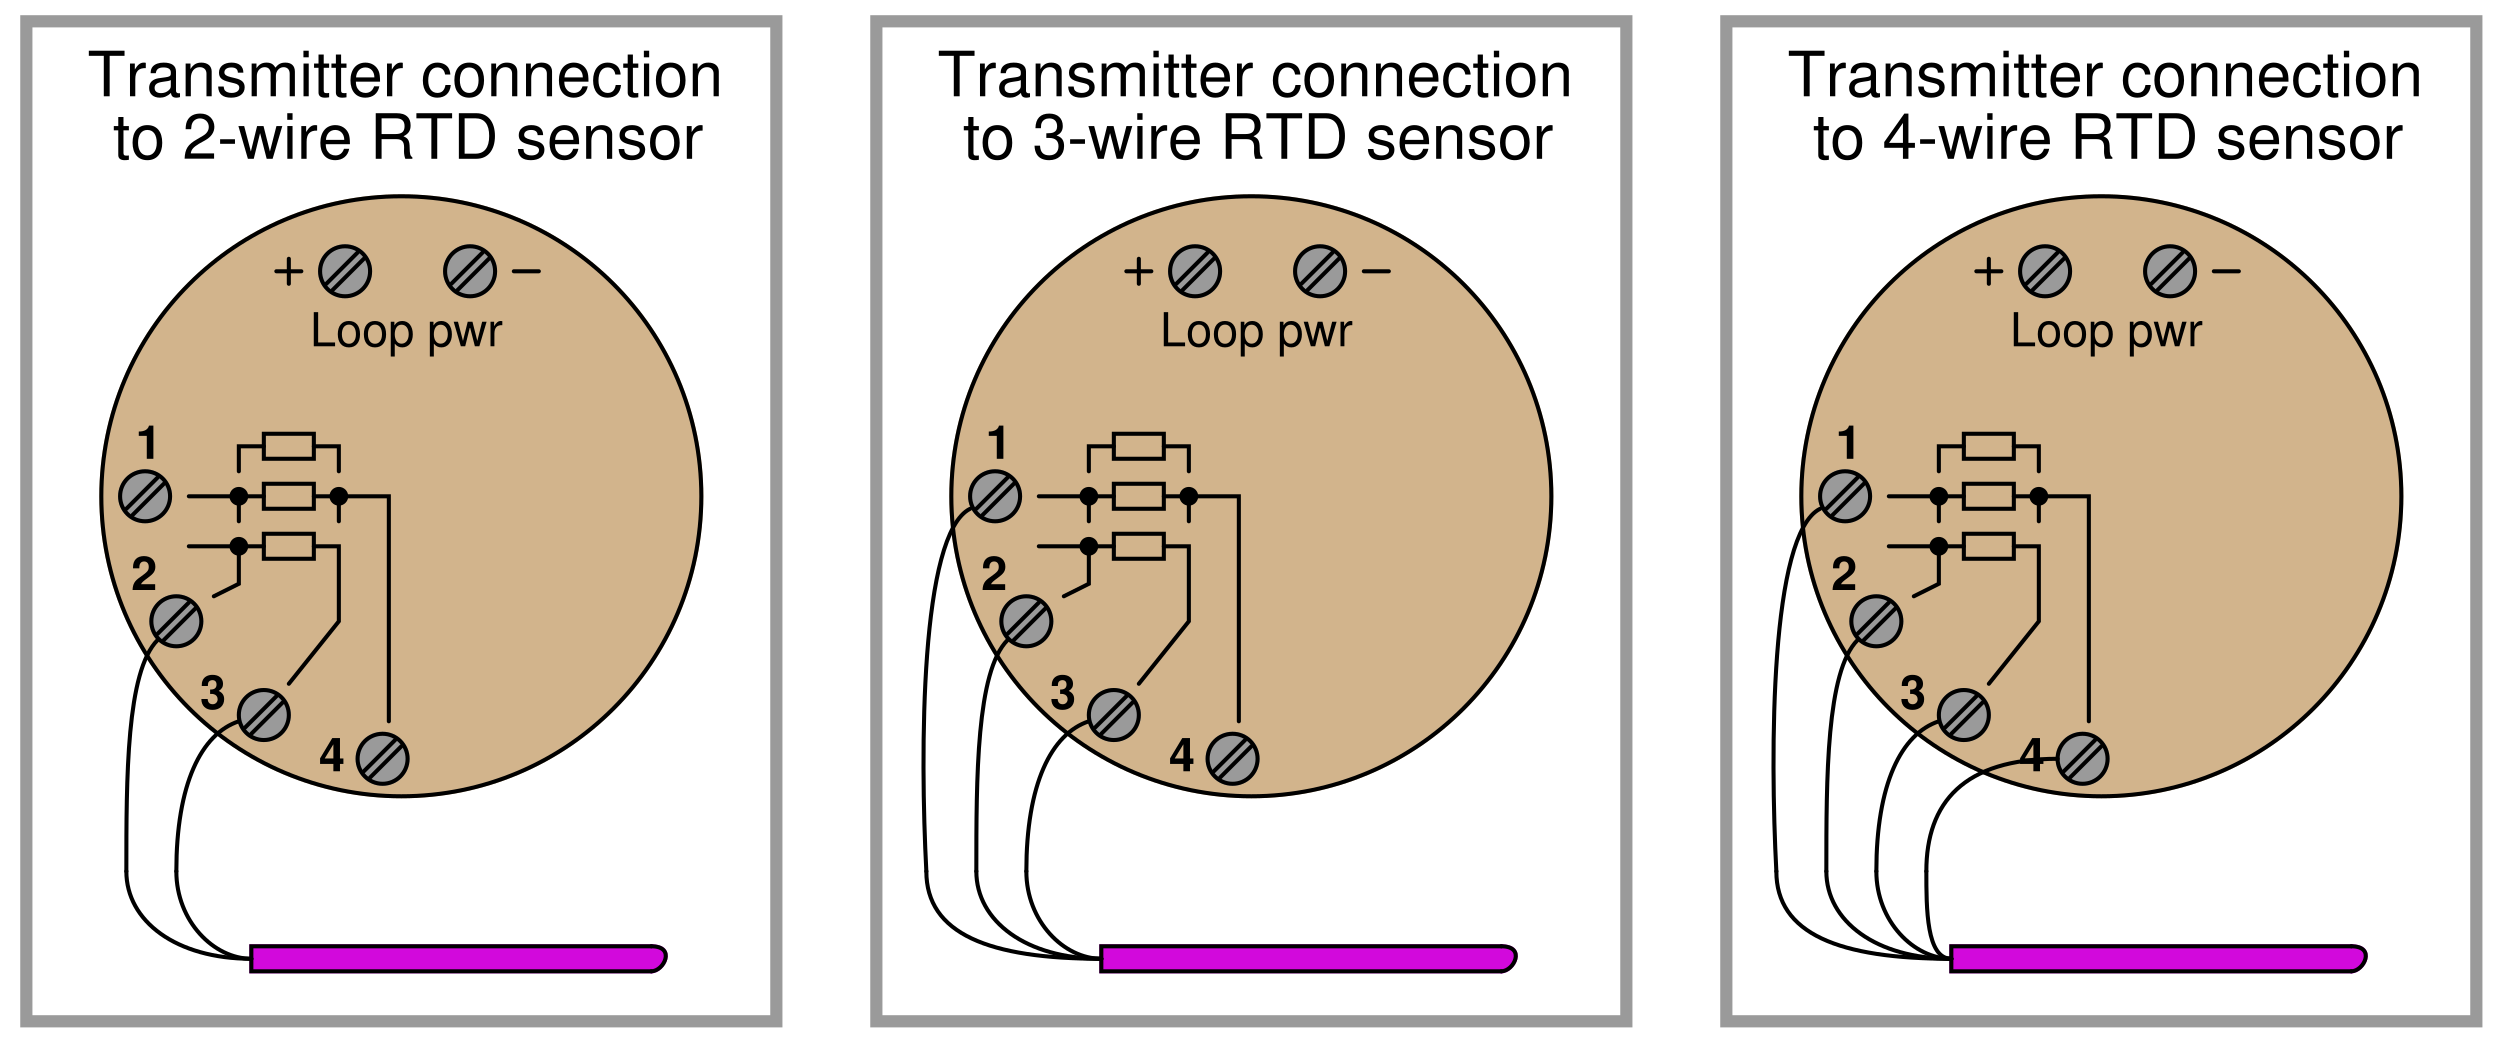 <?xml version="1.0" encoding="UTF-8"?>
<svg xmlns="http://www.w3.org/2000/svg" xmlns:xlink="http://www.w3.org/1999/xlink" viewBox="0 0 419.999 176" version="1.2">
<defs>
<g>
<symbol overflow="visible" id="glyph0-0">
<path style="stroke:none;" d=""/>
</symbol>
<symbol overflow="visible" id="glyph0-1">
<path style="stroke:none;" d="M 1.359 -5.734 L 0.625 -5.734 L 0.625 0 L 4.203 0 L 4.203 -0.641 L 1.359 -0.641 Z M 1.359 -5.734 "/>
</symbol>
<symbol overflow="visible" id="glyph0-2">
<path style="stroke:none;" d="M 2.141 -4.25 C 0.969 -4.25 0.281 -3.422 0.281 -2.031 C 0.281 -0.641 0.969 0.188 2.156 0.188 C 3.312 0.188 4.016 -0.641 4.016 -2 C 4.016 -3.438 3.344 -4.25 2.141 -4.25 Z M 2.156 -3.641 C 2.891 -3.641 3.328 -3.031 3.328 -2.016 C 3.328 -1.031 2.875 -0.422 2.156 -0.422 C 1.422 -0.422 0.969 -1.031 0.969 -2.031 C 0.969 -3.031 1.422 -3.641 2.156 -3.641 Z M 2.156 -3.641 "/>
</symbol>
<symbol overflow="visible" id="glyph0-3">
<path style="stroke:none;" d="M 0.422 1.719 L 1.094 1.719 L 1.094 -0.438 C 1.438 -0.016 1.812 0.188 2.359 0.188 C 3.422 0.188 4.125 -0.672 4.125 -2 C 4.125 -3.375 3.438 -4.25 2.344 -4.25 C 1.781 -4.25 1.344 -4 1.031 -3.5 L 1.031 -4.125 L 0.422 -4.125 Z M 2.234 -3.625 C 2.969 -3.625 3.438 -3 3.438 -2.016 C 3.438 -1.078 2.953 -0.438 2.234 -0.438 C 1.531 -0.438 1.094 -1.062 1.094 -2.031 C 1.094 -3 1.531 -3.625 2.234 -3.625 Z M 2.234 -3.625 "/>
</symbol>
<symbol overflow="visible" id="glyph0-4">
<path style="stroke:none;" d=""/>
</symbol>
<symbol overflow="visible" id="glyph0-5">
<path style="stroke:none;" d="M 4.359 0 L 5.578 -4.125 L 4.828 -4.125 L 4.016 -0.906 L 3.203 -4.125 L 2.406 -4.125 L 1.609 -0.906 L 0.766 -4.125 L 0.047 -4.125 L 1.25 0 L 1.984 0 L 2.781 -3.234 L 3.609 0 Z M 4.359 0 "/>
</symbol>
<symbol overflow="visible" id="glyph0-6">
<path style="stroke:none;" d="M 0.547 -4.125 L 0.547 0 L 1.203 0 L 1.203 -2.141 C 1.219 -3.141 1.625 -3.578 2.531 -3.547 L 2.531 -4.219 C 2.422 -4.234 2.359 -4.25 2.281 -4.25 C 1.844 -4.25 1.531 -4 1.156 -3.375 L 1.156 -4.125 Z M 0.547 -4.125 "/>
</symbol>
<symbol overflow="visible" id="glyph1-0">
<path style="stroke:none;" d=""/>
</symbol>
<symbol overflow="visible" id="glyph1-1">
<path style="stroke:none;" d="M 3.719 -6.797 L 6.219 -6.797 L 6.219 -7.656 L 0.219 -7.656 L 0.219 -6.797 L 2.734 -6.797 L 2.734 0 L 3.719 0 Z M 3.719 -6.797 "/>
</symbol>
<symbol overflow="visible" id="glyph1-2">
<path style="stroke:none;" d="M 0.719 -5.5 L 0.719 0 L 1.609 0 L 1.609 -2.859 C 1.609 -4.172 2.156 -4.766 3.375 -4.734 L 3.375 -5.625 C 3.219 -5.656 3.141 -5.656 3.031 -5.656 C 2.469 -5.656 2.031 -5.328 1.531 -4.5 L 1.531 -5.5 Z M 0.719 -5.5 "/>
</symbol>
<symbol overflow="visible" id="glyph1-3">
<path style="stroke:none;" d="M 5.625 -0.516 C 5.516 -0.5 5.484 -0.5 5.422 -0.5 C 5.125 -0.5 4.953 -0.656 4.953 -0.922 L 4.953 -4.156 C 4.953 -5.141 4.234 -5.656 2.891 -5.656 C 2.078 -5.656 1.438 -5.422 1.062 -5.016 C 0.812 -4.734 0.703 -4.422 0.688 -3.875 L 1.562 -3.875 C 1.641 -4.547 2.031 -4.844 2.859 -4.844 C 3.656 -4.844 4.078 -4.562 4.078 -4.031 L 4.078 -3.797 C 4.078 -3.422 3.891 -3.281 3.172 -3.188 C 1.938 -3.031 1.75 -3 1.406 -2.859 C 0.766 -2.578 0.438 -2.094 0.438 -1.391 C 0.438 -0.391 1.141 0.234 2.25 0.234 C 2.938 0.234 3.5 0 4.109 -0.562 C 4.172 0 4.453 0.234 5.016 0.234 C 5.203 0.234 5.328 0.219 5.625 0.141 Z M 4.078 -1.734 C 4.078 -1.438 4 -1.266 3.734 -1.016 C 3.375 -0.688 2.953 -0.531 2.438 -0.531 C 1.75 -0.531 1.359 -0.844 1.359 -1.406 C 1.359 -1.984 1.734 -2.281 2.672 -2.422 C 3.609 -2.547 3.797 -2.578 4.078 -2.719 Z M 4.078 -1.734 "/>
</symbol>
<symbol overflow="visible" id="glyph1-4">
<path style="stroke:none;" d="M 0.734 -5.5 L 0.734 0 L 1.609 0 L 1.609 -3.031 C 1.609 -4.156 2.203 -4.891 3.109 -4.891 C 3.797 -4.891 4.234 -4.469 4.234 -3.812 L 4.234 0 L 5.109 0 L 5.109 -4.156 C 5.109 -5.078 4.438 -5.656 3.375 -5.656 C 2.547 -5.656 2.031 -5.344 1.547 -4.578 L 1.547 -5.5 Z M 0.734 -5.5 "/>
</symbol>
<symbol overflow="visible" id="glyph1-5">
<path style="stroke:none;" d="M 4.594 -3.969 C 4.594 -5.047 3.875 -5.656 2.609 -5.656 C 1.328 -5.656 0.5 -5 0.5 -3.984 C 0.5 -3.125 0.938 -2.703 2.234 -2.391 L 3.062 -2.188 C 3.672 -2.047 3.906 -1.828 3.906 -1.438 C 3.906 -0.906 3.391 -0.562 2.625 -0.562 C 2.156 -0.562 1.75 -0.703 1.531 -0.938 C 1.391 -1.094 1.328 -1.25 1.281 -1.641 L 0.359 -1.641 C 0.406 -0.375 1.109 0.234 2.547 0.234 C 3.938 0.234 4.812 -0.438 4.812 -1.5 C 4.812 -2.328 4.359 -2.766 3.266 -3.031 L 2.422 -3.234 C 1.719 -3.406 1.406 -3.641 1.406 -4.016 C 1.406 -4.531 1.859 -4.844 2.578 -4.844 C 3.281 -4.844 3.656 -4.547 3.672 -3.969 Z M 4.594 -3.969 "/>
</symbol>
<symbol overflow="visible" id="glyph1-6">
<path style="stroke:none;" d="M 0.734 -5.5 L 0.734 0 L 1.609 0 L 1.609 -3.453 C 1.609 -4.25 2.188 -4.891 2.906 -4.891 C 3.562 -4.891 3.922 -4.5 3.922 -3.797 L 3.922 0 L 4.812 0 L 4.812 -3.453 C 4.812 -4.25 5.391 -4.891 6.094 -4.891 C 6.734 -4.891 7.125 -4.484 7.125 -3.797 L 7.125 0 L 8 0 L 8 -4.125 C 8 -5.109 7.438 -5.656 6.406 -5.656 C 5.672 -5.656 5.234 -5.438 4.719 -4.812 C 4.391 -5.406 3.953 -5.656 3.234 -5.656 C 2.5 -5.656 2 -5.391 1.547 -4.719 L 1.547 -5.5 Z M 0.734 -5.5 "/>
</symbol>
<symbol overflow="visible" id="glyph1-7">
<path style="stroke:none;" d="M 1.578 -5.5 L 0.703 -5.5 L 0.703 0 L 1.578 0 Z M 1.578 -7.656 L 0.688 -7.656 L 0.688 -6.547 L 1.578 -6.547 Z M 1.578 -7.656 "/>
</symbol>
<symbol overflow="visible" id="glyph1-8">
<path style="stroke:none;" d="M 2.672 -5.5 L 1.766 -5.5 L 1.766 -7.016 L 0.891 -7.016 L 0.891 -5.5 L 0.141 -5.5 L 0.141 -4.781 L 0.891 -4.781 L 0.891 -0.625 C 0.891 -0.062 1.266 0.234 1.953 0.234 C 2.188 0.234 2.375 0.219 2.672 0.172 L 2.672 -0.562 C 2.547 -0.531 2.422 -0.531 2.25 -0.531 C 1.875 -0.531 1.766 -0.625 1.766 -1.016 L 1.766 -4.781 L 2.672 -4.781 Z M 2.672 -5.5 "/>
</symbol>
<symbol overflow="visible" id="glyph1-9">
<path style="stroke:none;" d="M 5.391 -2.453 C 5.391 -3.297 5.328 -3.797 5.172 -4.203 C 4.812 -5.109 3.969 -5.656 2.938 -5.656 C 1.406 -5.656 0.422 -4.5 0.422 -2.672 C 0.422 -0.859 1.359 0.234 2.922 0.234 C 4.172 0.234 5.047 -0.469 5.266 -1.672 L 4.391 -1.672 C 4.141 -0.938 3.656 -0.562 2.953 -0.562 C 2.391 -0.562 1.922 -0.812 1.625 -1.281 C 1.422 -1.594 1.344 -1.906 1.328 -2.453 Z M 1.359 -3.172 C 1.422 -4.188 2.047 -4.844 2.922 -4.844 C 3.828 -4.844 4.438 -4.156 4.438 -3.172 Z M 1.359 -3.172 "/>
</symbol>
<symbol overflow="visible" id="glyph1-10">
<path style="stroke:none;" d=""/>
</symbol>
<symbol overflow="visible" id="glyph1-11">
<path style="stroke:none;" d="M 4.953 -3.656 C 4.906 -4.188 4.781 -4.531 4.578 -4.844 C 4.203 -5.359 3.531 -5.656 2.766 -5.656 C 1.281 -5.656 0.328 -4.484 0.328 -2.656 C 0.328 -0.875 1.266 0.234 2.766 0.234 C 4.078 0.234 4.906 -0.547 5.016 -1.891 L 4.125 -1.891 C 3.984 -1.016 3.531 -0.562 2.781 -0.562 C 1.812 -0.562 1.234 -1.359 1.234 -2.656 C 1.234 -4.031 1.812 -4.844 2.766 -4.844 C 3.5 -4.844 3.953 -4.422 4.062 -3.656 Z M 4.953 -3.656 "/>
</symbol>
<symbol overflow="visible" id="glyph1-12">
<path style="stroke:none;" d="M 2.859 -5.656 C 1.297 -5.656 0.375 -4.562 0.375 -2.703 C 0.375 -0.844 1.297 0.234 2.859 0.234 C 4.422 0.234 5.359 -0.859 5.359 -2.672 C 5.359 -4.578 4.453 -5.656 2.859 -5.656 Z M 2.859 -4.844 C 3.859 -4.844 4.438 -4.047 4.438 -2.672 C 4.438 -1.375 3.828 -0.562 2.859 -0.562 C 1.891 -0.562 1.297 -1.375 1.297 -2.703 C 1.297 -4.047 1.891 -4.844 2.859 -4.844 Z M 2.859 -4.844 "/>
</symbol>
<symbol overflow="visible" id="glyph1-13">
<path style="stroke:none;" d="M 5.312 -0.906 L 1.391 -0.906 C 1.484 -1.547 1.828 -1.938 2.734 -2.5 L 3.797 -3.094 C 4.828 -3.672 5.359 -4.438 5.359 -5.375 C 5.359 -6 5.109 -6.594 4.672 -7 C 4.234 -7.406 3.688 -7.594 2.984 -7.594 C 2.031 -7.594 1.328 -7.25 0.922 -6.609 C 0.656 -6.203 0.547 -5.734 0.531 -4.969 L 1.453 -4.969 C 1.484 -5.484 1.547 -5.781 1.672 -6.031 C 1.906 -6.5 2.391 -6.781 2.953 -6.781 C 3.797 -6.781 4.422 -6.172 4.422 -5.359 C 4.422 -4.75 4.078 -4.219 3.406 -3.844 L 2.453 -3.281 C 0.891 -2.391 0.438 -1.672 0.359 -0.016 L 5.312 -0.016 Z M 5.312 -0.906 "/>
</symbol>
<symbol overflow="visible" id="glyph1-14">
<path style="stroke:none;" d="M 2.984 -3.281 L 0.484 -3.281 L 0.484 -2.516 L 2.984 -2.516 Z M 2.984 -3.281 "/>
</symbol>
<symbol overflow="visible" id="glyph1-15">
<path style="stroke:none;" d="M 5.812 0 L 7.438 -5.5 L 6.453 -5.5 L 5.359 -1.219 L 4.281 -5.5 L 3.203 -5.5 L 2.156 -1.219 L 1.031 -5.5 L 0.062 -5.5 L 1.656 0 L 2.641 0 L 3.703 -4.312 L 4.812 0 Z M 5.812 0 "/>
</symbol>
<symbol overflow="visible" id="glyph1-16">
<path style="stroke:none;" d="M 1.953 -3.297 L 4.469 -3.297 C 5.344 -3.297 5.734 -2.875 5.734 -1.938 L 5.719 -1.25 C 5.719 -0.781 5.812 -0.312 5.938 0 L 7.125 0 L 7.125 -0.234 C 6.766 -0.5 6.688 -0.766 6.672 -1.781 C 6.656 -3.047 6.453 -3.422 5.625 -3.781 C 6.484 -4.203 6.828 -4.719 6.828 -5.609 C 6.828 -6.938 6.016 -7.656 4.5 -7.656 L 0.969 -7.656 L 0.969 0 L 1.953 0 Z M 1.953 -4.156 L 1.953 -6.797 L 4.312 -6.797 C 4.859 -6.797 5.172 -6.703 5.422 -6.5 C 5.688 -6.281 5.812 -5.938 5.812 -5.484 C 5.812 -4.562 5.359 -4.156 4.312 -4.156 Z M 1.953 -4.156 "/>
</symbol>
<symbol overflow="visible" id="glyph1-17">
<path style="stroke:none;" d="M 0.938 0 L 3.891 0 C 5.812 0 7 -1.453 7 -3.828 C 7 -6.203 5.828 -7.656 3.891 -7.656 L 0.938 -7.656 Z M 1.906 -0.859 L 1.906 -6.797 L 3.719 -6.797 C 5.234 -6.797 6.031 -5.781 6.031 -3.828 C 6.031 -1.875 5.234 -0.859 3.719 -0.859 Z M 1.906 -0.859 "/>
</symbol>
<symbol overflow="visible" id="glyph1-18">
<path style="stroke:none;" d="M 2.328 -3.5 L 2.828 -3.5 C 3.828 -3.5 4.375 -3.031 4.375 -2.109 C 4.375 -1.156 3.797 -0.578 2.828 -0.578 C 1.812 -0.578 1.328 -1.094 1.266 -2.203 L 0.344 -2.203 C 0.375 -1.594 0.484 -1.203 0.656 -0.859 C 1.047 -0.125 1.781 0.234 2.797 0.234 C 4.328 0.234 5.312 -0.688 5.312 -2.125 C 5.312 -3.094 4.953 -3.609 4.047 -3.922 C 4.75 -4.203 5.094 -4.734 5.094 -5.5 C 5.094 -6.797 4.234 -7.594 2.828 -7.594 C 1.328 -7.594 0.531 -6.75 0.5 -5.141 L 1.422 -5.141 C 1.422 -5.609 1.469 -5.875 1.578 -6.094 C 1.797 -6.531 2.25 -6.781 2.828 -6.781 C 3.656 -6.781 4.141 -6.297 4.141 -5.469 C 4.141 -4.938 3.953 -4.609 3.547 -4.438 C 3.297 -4.328 2.969 -4.281 2.328 -4.281 Z M 2.328 -3.5 "/>
</symbol>
<symbol overflow="visible" id="glyph1-19">
<path style="stroke:none;" d="M 3.438 -1.844 L 3.438 0 L 4.359 0 L 4.359 -1.844 L 5.453 -1.844 L 5.453 -2.672 L 4.359 -2.672 L 4.359 -7.594 L 3.672 -7.594 L 0.297 -2.812 L 0.297 -1.844 Z M 3.438 -2.672 L 1.109 -2.672 L 3.438 -6.016 Z M 3.438 -2.672 "/>
</symbol>
<symbol overflow="visible" id="glyph2-0">
<path style="stroke:none;" d=""/>
</symbol>
<symbol overflow="visible" id="glyph2-1">
<path style="stroke:none;" d="M 1.875 -3.844 L 1.875 0 L 2.984 0 L 2.984 -5.578 L 2.25 -5.578 C 2.078 -4.922 1.5 -4.578 0.531 -4.578 L 0.531 -3.844 Z M 1.875 -3.844 "/>
</symbol>
<symbol overflow="visible" id="glyph2-2">
<path style="stroke:none;" d="M 4.031 -0.984 L 1.656 -0.984 C 1.812 -1.281 1.984 -1.453 2.797 -2.047 C 3.766 -2.75 4.062 -3.172 4.062 -3.922 C 4.062 -5.016 3.312 -5.703 2.141 -5.703 C 0.984 -5.703 0.312 -5.016 0.312 -3.828 L 0.312 -3.641 L 1.375 -3.641 L 1.375 -3.812 C 1.375 -4.438 1.656 -4.797 2.172 -4.797 C 2.656 -4.797 2.953 -4.469 2.953 -3.906 C 2.953 -3.281 2.766 -3.062 1.516 -2.172 C 0.578 -1.531 0.281 -1.047 0.234 0 L 4.031 0 Z M 4.031 -0.984 "/>
</symbol>
<symbol overflow="visible" id="glyph2-3">
<path style="stroke:none;" d="M 1.703 -2.5 C 2.141 -2.5 2.156 -2.5 2.359 -2.438 C 2.719 -2.344 2.969 -2.016 2.969 -1.609 C 2.969 -1.109 2.609 -0.766 2.141 -0.766 C 1.609 -0.766 1.328 -1.062 1.297 -1.641 L 0.234 -1.641 C 0.234 -0.516 0.953 0.188 2.109 0.188 C 3.297 0.188 4.062 -0.516 4.062 -1.609 C 4.062 -2.266 3.781 -2.688 3.156 -3 C 3.656 -3.312 3.875 -3.672 3.875 -4.188 C 3.875 -5.109 3.188 -5.703 2.109 -5.703 C 1.297 -5.703 0.672 -5.344 0.438 -4.734 C 0.328 -4.469 0.297 -4.297 0.297 -3.828 L 1.328 -3.828 C 1.328 -4.125 1.359 -4.281 1.406 -4.422 C 1.516 -4.656 1.766 -4.812 2.094 -4.812 C 2.531 -4.812 2.781 -4.547 2.781 -4.078 C 2.781 -3.516 2.453 -3.234 1.797 -3.234 L 1.703 -3.234 Z M 1.703 -2.5 "/>
</symbol>
<symbol overflow="visible" id="glyph2-4">
<path style="stroke:none;" d="M 4.109 -2.156 L 3.531 -2.156 L 3.531 -5.578 L 2.234 -5.578 L 0.188 -2.172 L 0.188 -1.234 L 2.422 -1.234 L 2.422 0 L 3.531 0 L 3.531 -1.234 L 4.109 -1.234 Z M 2.422 -2.156 L 0.969 -2.156 L 2.422 -4.531 Z M 2.422 -2.156 "/>
</symbol>
</g>
</defs>
<g id="surface1">
<path style="fill-rule:evenodd;fill:rgb(82.422%,70.506%,54.881%);fill-opacity:1;stroke-width:6.825;stroke-linecap:round;stroke-linejoin:miter;stroke:rgb(82.422%,70.506%,54.881%);stroke-opacity:1;stroke-miterlimit:6;" d="M 1173.242 921.25 C 1173.242 1199.609 947.617 1425.234 669.258 1425.234 C 390.898 1425.234 165.234 1199.609 165.234 921.25 C 165.234 642.891 390.898 417.266 669.258 417.266 C 947.617 417.266 1173.242 642.891 1173.242 921.25 " transform="matrix(0.1,0,0,-0.1,0.5,175.5)"/>
<path style="fill-rule:evenodd;fill:rgb(60.352%,60.352%,60.352%);fill-opacity:1;stroke-width:6.825;stroke-linecap:round;stroke-linejoin:miter;stroke:rgb(60.352%,60.352%,60.352%);stroke-opacity:1;stroke-miterlimit:6;" d="M 280.742 921.25 C 280.742 944.453 261.953 963.242 238.75 963.242 C 215.547 963.242 196.758 944.453 196.758 921.25 C 196.758 898.047 215.547 879.258 238.75 879.258 C 261.953 879.258 280.742 898.047 280.742 921.25 " transform="matrix(0.1,0,0,-0.1,0.5,175.5)"/>
<path style="fill:none;stroke-width:6.825;stroke-linecap:round;stroke-linejoin:miter;stroke:rgb(0%,0%,0%);stroke-opacity:1;stroke-miterlimit:6;" d="M 280.742 921.25 C 280.742 944.453 261.953 963.242 238.75 963.242 C 215.547 963.242 196.758 944.453 196.758 921.25 C 196.758 898.047 215.547 879.258 238.75 879.258 C 261.953 879.258 280.742 898.047 280.742 921.25 " transform="matrix(0.1,0,0,-0.1,0.5,175.5)"/>
<path style="fill:none;stroke-width:6.825;stroke-linecap:round;stroke-linejoin:miter;stroke:rgb(0%,0%,0%);stroke-opacity:1;stroke-miterlimit:6;" d="M 207.266 900.234 L 259.766 952.734 " transform="matrix(0.1,0,0,-0.1,0.5,175.5)"/>
<path style="fill:none;stroke-width:6.825;stroke-linecap:round;stroke-linejoin:miter;stroke:rgb(0%,0%,0%);stroke-opacity:1;stroke-miterlimit:6;" d="M 217.734 889.766 L 270.234 942.266 " transform="matrix(0.1,0,0,-0.1,0.5,175.5)"/>
<path style="fill-rule:evenodd;fill:rgb(60.352%,60.352%,60.352%);fill-opacity:1;stroke-width:6.825;stroke-linecap:round;stroke-linejoin:miter;stroke:rgb(60.352%,60.352%,60.352%);stroke-opacity:1;stroke-miterlimit:6;" d="M 480.234 553.75 C 480.234 576.953 461.445 595.742 438.242 595.742 C 415.039 595.742 396.25 576.953 396.25 553.75 C 396.25 530.547 415.039 511.758 438.242 511.758 C 461.445 511.758 480.234 530.547 480.234 553.75 " transform="matrix(0.1,0,0,-0.1,0.5,175.5)"/>
<path style="fill:none;stroke-width:6.825;stroke-linecap:round;stroke-linejoin:miter;stroke:rgb(0%,0%,0%);stroke-opacity:1;stroke-miterlimit:6;" d="M 480.234 553.75 C 480.234 576.953 461.445 595.742 438.242 595.742 C 415.039 595.742 396.25 576.953 396.25 553.75 C 396.25 530.547 415.039 511.758 438.242 511.758 C 461.445 511.758 480.234 530.547 480.234 553.75 " transform="matrix(0.1,0,0,-0.1,0.5,175.5)"/>
<path style="fill:none;stroke-width:6.825;stroke-linecap:round;stroke-linejoin:miter;stroke:rgb(0%,0%,0%);stroke-opacity:1;stroke-miterlimit:6;" d="M 406.758 532.734 L 459.258 585.234 " transform="matrix(0.1,0,0,-0.1,0.5,175.5)"/>
<path style="fill:none;stroke-width:6.825;stroke-linecap:round;stroke-linejoin:miter;stroke:rgb(0%,0%,0%);stroke-opacity:1;stroke-miterlimit:6;" d="M 417.266 522.266 L 469.766 574.766 " transform="matrix(0.1,0,0,-0.1,0.5,175.5)"/>
<path style="fill-rule:evenodd;fill:rgb(60.352%,60.352%,60.352%);fill-opacity:1;stroke-width:6.825;stroke-linecap:round;stroke-linejoin:miter;stroke:rgb(60.352%,60.352%,60.352%);stroke-opacity:1;stroke-miterlimit:6;" d="M 679.766 480.234 C 679.766 503.438 660.938 522.266 637.734 522.266 C 614.57 522.266 595.742 503.438 595.742 480.234 C 595.742 457.07 614.57 438.242 637.734 438.242 C 660.938 438.242 679.766 457.07 679.766 480.234 " transform="matrix(0.1,0,0,-0.1,0.5,175.5)"/>
<path style="fill:none;stroke-width:6.825;stroke-linecap:round;stroke-linejoin:miter;stroke:rgb(0%,0%,0%);stroke-opacity:1;stroke-miterlimit:6;" d="M 679.766 480.234 C 679.766 503.438 660.938 522.266 637.734 522.266 C 614.57 522.266 595.742 503.438 595.742 480.234 C 595.742 457.07 614.57 438.242 637.734 438.242 C 660.938 438.242 679.766 457.07 679.766 480.234 " transform="matrix(0.1,0,0,-0.1,0.5,175.5)"/>
<path style="fill:none;stroke-width:6.825;stroke-linecap:round;stroke-linejoin:miter;stroke:rgb(0%,0%,0%);stroke-opacity:1;stroke-miterlimit:6;" d="M 606.25 459.258 L 658.75 511.758 " transform="matrix(0.1,0,0,-0.1,0.5,175.5)"/>
<path style="fill:none;stroke-width:6.825;stroke-linecap:round;stroke-linejoin:miter;stroke:rgb(0%,0%,0%);stroke-opacity:1;stroke-miterlimit:6;" d="M 616.758 448.75 L 669.258 501.25 " transform="matrix(0.1,0,0,-0.1,0.5,175.5)"/>
<path style="fill:none;stroke-width:6.825;stroke-linecap:round;stroke-linejoin:miter;stroke:rgb(0%,0%,0%);stroke-opacity:1;stroke-miterlimit:6;" d="M 1173.242 921.25 C 1173.242 1199.609 947.617 1425.234 669.258 1425.234 C 390.898 1425.234 165.234 1199.609 165.234 921.25 C 165.234 642.891 390.898 417.266 669.258 417.266 C 947.617 417.266 1173.242 642.891 1173.242 921.25 " transform="matrix(0.1,0,0,-0.1,0.5,175.5)"/>
<path style="fill-rule:evenodd;fill:rgb(60.352%,60.352%,60.352%);fill-opacity:1;stroke-width:6.825;stroke-linecap:round;stroke-linejoin:miter;stroke:rgb(60.352%,60.352%,60.352%);stroke-opacity:1;stroke-miterlimit:6;" d="M 333.242 711.25 C 333.242 734.453 314.453 753.242 291.25 753.242 C 268.047 753.242 249.258 734.453 249.258 711.25 C 249.258 688.047 268.047 669.258 291.25 669.258 C 314.453 669.258 333.242 688.047 333.242 711.25 " transform="matrix(0.1,0,0,-0.1,0.5,175.5)"/>
<path style="fill:none;stroke-width:6.825;stroke-linecap:round;stroke-linejoin:miter;stroke:rgb(0%,0%,0%);stroke-opacity:1;stroke-miterlimit:6;" d="M 333.242 711.25 C 333.242 734.453 314.453 753.242 291.25 753.242 C 268.047 753.242 249.258 734.453 249.258 711.25 C 249.258 688.047 268.047 669.258 291.25 669.258 C 314.453 669.258 333.242 688.047 333.242 711.25 " transform="matrix(0.1,0,0,-0.1,0.5,175.5)"/>
<path style="fill:none;stroke-width:6.825;stroke-linecap:round;stroke-linejoin:miter;stroke:rgb(0%,0%,0%);stroke-opacity:1;stroke-miterlimit:6;" d="M 259.766 690.234 L 312.266 742.734 " transform="matrix(0.1,0,0,-0.1,0.5,175.5)"/>
<path style="fill:none;stroke-width:6.825;stroke-linecap:round;stroke-linejoin:miter;stroke:rgb(0%,0%,0%);stroke-opacity:1;stroke-miterlimit:6;" d="M 270.234 679.766 L 322.734 732.266 " transform="matrix(0.1,0,0,-0.1,0.5,175.5)"/>
<path style="fill-rule:evenodd;fill:rgb(60.352%,60.352%,60.352%);fill-opacity:1;stroke-width:6.825;stroke-linecap:round;stroke-linejoin:miter;stroke:rgb(60.352%,60.352%,60.352%);stroke-opacity:1;stroke-miterlimit:6;" d="M 616.758 1299.258 C 616.758 1322.461 597.93 1341.25 574.766 1341.25 C 551.562 1341.25 532.734 1322.461 532.734 1299.258 C 532.734 1276.055 551.562 1257.266 574.766 1257.266 C 597.93 1257.266 616.758 1276.055 616.758 1299.258 " transform="matrix(0.1,0,0,-0.1,0.5,175.5)"/>
<path style="fill:none;stroke-width:6.825;stroke-linecap:round;stroke-linejoin:miter;stroke:rgb(0%,0%,0%);stroke-opacity:1;stroke-miterlimit:6;" d="M 616.758 1299.258 C 616.758 1322.461 597.93 1341.25 574.766 1341.25 C 551.562 1341.25 532.734 1322.461 532.734 1299.258 C 532.734 1276.055 551.562 1257.266 574.766 1257.266 C 597.93 1257.266 616.758 1276.055 616.758 1299.258 " transform="matrix(0.1,0,0,-0.1,0.5,175.5)"/>
<path style="fill:none;stroke-width:6.825;stroke-linecap:round;stroke-linejoin:miter;stroke:rgb(0%,0%,0%);stroke-opacity:1;stroke-miterlimit:6;" d="M 543.242 1278.242 L 595.742 1330.742 " transform="matrix(0.1,0,0,-0.1,0.5,175.5)"/>
<path style="fill:none;stroke-width:6.825;stroke-linecap:round;stroke-linejoin:miter;stroke:rgb(0%,0%,0%);stroke-opacity:1;stroke-miterlimit:6;" d="M 553.75 1267.734 L 606.25 1320.234 " transform="matrix(0.1,0,0,-0.1,0.5,175.5)"/>
<path style="fill-rule:evenodd;fill:rgb(60.352%,60.352%,60.352%);fill-opacity:1;stroke-width:6.825;stroke-linecap:round;stroke-linejoin:miter;stroke:rgb(60.352%,60.352%,60.352%);stroke-opacity:1;stroke-miterlimit:6;" d="M 826.758 1299.258 C 826.758 1322.461 807.93 1341.25 784.766 1341.25 C 761.562 1341.25 742.734 1322.461 742.734 1299.258 C 742.734 1276.055 761.562 1257.266 784.766 1257.266 C 807.93 1257.266 826.758 1276.055 826.758 1299.258 " transform="matrix(0.1,0,0,-0.1,0.5,175.5)"/>
<path style="fill:none;stroke-width:6.825;stroke-linecap:round;stroke-linejoin:miter;stroke:rgb(0%,0%,0%);stroke-opacity:1;stroke-miterlimit:6;" d="M 826.758 1299.258 C 826.758 1322.461 807.93 1341.25 784.766 1341.25 C 761.562 1341.25 742.734 1322.461 742.734 1299.258 C 742.734 1276.055 761.562 1257.266 784.766 1257.266 C 807.93 1257.266 826.758 1276.055 826.758 1299.258 " transform="matrix(0.1,0,0,-0.1,0.5,175.5)"/>
<path style="fill:none;stroke-width:6.825;stroke-linecap:round;stroke-linejoin:miter;stroke:rgb(0%,0%,0%);stroke-opacity:1;stroke-miterlimit:6;" d="M 753.242 1278.242 L 805.742 1330.742 " transform="matrix(0.1,0,0,-0.1,0.5,175.5)"/>
<path style="fill:none;stroke-width:6.825;stroke-linecap:round;stroke-linejoin:miter;stroke:rgb(0%,0%,0%);stroke-opacity:1;stroke-miterlimit:6;" d="M 763.75 1267.734 L 816.25 1320.234 " transform="matrix(0.1,0,0,-0.1,0.5,175.5)"/>
<g style="fill:rgb(0%,0%,0%);fill-opacity:1;">
  <use xlink:href="#glyph0-1" x="52.089" y="58.175"/>
  <use xlink:href="#glyph0-2" x="56.468" y="58.175"/>
  <use xlink:href="#glyph0-2" x="60.846" y="58.175"/>
  <use xlink:href="#glyph0-3" x="65.225" y="58.175"/>
  <use xlink:href="#glyph0-4" x="69.603" y="58.175"/>
  <use xlink:href="#glyph0-3" x="71.792" y="58.175"/>
  <use xlink:href="#glyph0-5" x="76.171" y="58.175"/>
  <use xlink:href="#glyph0-6" x="81.857" y="58.175"/>
</g>
<path style="fill:none;stroke-width:6.825;stroke-linecap:round;stroke-linejoin:miter;stroke:rgb(0%,0%,0%);stroke-opacity:1;stroke-miterlimit:6;" d="M 438.242 900.234 L 522.266 900.234 L 522.266 942.266 L 438.242 942.266 Z M 438.242 900.234 " transform="matrix(0.1,0,0,-0.1,0.5,175.5)"/>
<path style="fill:none;stroke-width:6.825;stroke-linecap:round;stroke-linejoin:miter;stroke:rgb(0%,0%,0%);stroke-opacity:1;stroke-miterlimit:6;" d="M 312.266 921.25 L 438.242 921.25 " transform="matrix(0.1,0,0,-0.1,0.5,175.5)"/>
<path style="fill:none;stroke-width:6.825;stroke-linecap:round;stroke-linejoin:miter;stroke:rgb(0%,0%,0%);stroke-opacity:1;stroke-miterlimit:6;" d="M 648.242 543.242 L 648.242 921.25 L 522.266 921.25 " transform="matrix(0.1,0,0,-0.1,0.5,175.5)"/>
<path style=" stroke:none;fill-rule:evenodd;fill:rgb(0%,0%,0%);fill-opacity:1;" d="M 41.699 83.375 C 41.699 82.504 40.996 81.801 40.125 81.801 C 39.254 81.801 38.551 82.504 38.551 83.375 C 38.551 84.246 39.254 84.949 40.125 84.949 C 40.996 84.949 41.699 84.246 41.699 83.375 "/>
<path style=" stroke:none;fill-rule:evenodd;fill:rgb(0%,0%,0%);fill-opacity:1;" d="M 58.5 83.375 C 58.5 82.504 57.793 81.801 56.926 81.801 C 56.055 81.801 55.352 82.504 55.352 83.375 C 55.352 84.246 56.055 84.949 56.926 84.949 C 57.793 84.949 58.5 84.246 58.5 83.375 "/>
<path style="fill:none;stroke-width:6.825;stroke-linecap:round;stroke-linejoin:miter;stroke:rgb(0%,0%,0%);stroke-opacity:1;stroke-miterlimit:6;" d="M 564.258 879.258 L 564.258 921.25 " transform="matrix(0.1,0,0,-0.1,0.5,175.5)"/>
<path style="fill:none;stroke-width:6.825;stroke-linecap:round;stroke-linejoin:miter;stroke:rgb(0%,0%,0%);stroke-opacity:1;stroke-miterlimit:6;" d="M 396.25 879.258 L 396.25 921.25 " transform="matrix(0.1,0,0,-0.1,0.5,175.5)"/>
<path style="fill:none;stroke-width:6.825;stroke-linecap:round;stroke-linejoin:miter;stroke:rgb(0%,0%,0%);stroke-opacity:1;stroke-miterlimit:6;" d="M 438.242 816.25 L 522.266 816.25 L 522.266 858.242 L 438.242 858.242 Z M 438.242 816.25 " transform="matrix(0.1,0,0,-0.1,0.5,175.5)"/>
<path style="fill:none;stroke-width:6.825;stroke-linecap:round;stroke-linejoin:miter;stroke:rgb(0%,0%,0%);stroke-opacity:1;stroke-miterlimit:6;" d="M 312.266 837.266 L 438.242 837.266 " transform="matrix(0.1,0,0,-0.1,0.5,175.5)"/>
<path style=" stroke:none;fill-rule:evenodd;fill:rgb(0%,0%,0%);fill-opacity:1;" d="M 41.699 91.773 C 41.699 90.906 40.996 90.199 40.125 90.199 C 39.254 90.199 38.551 90.906 38.551 91.773 C 38.551 92.645 39.254 93.352 40.125 93.352 C 40.996 93.352 41.699 92.645 41.699 91.773 "/>
<path style="fill:none;stroke-width:6.825;stroke-linecap:round;stroke-linejoin:miter;stroke:rgb(0%,0%,0%);stroke-opacity:1;stroke-miterlimit:6;" d="M 354.258 753.242 L 396.25 774.258 L 396.25 837.266 " transform="matrix(0.1,0,0,-0.1,0.5,175.5)"/>
<path style="fill:none;stroke-width:6.825;stroke-linecap:round;stroke-linejoin:miter;stroke:rgb(0%,0%,0%);stroke-opacity:1;stroke-miterlimit:6;" d="M 522.266 837.266 L 564.258 837.266 L 564.258 711.25 L 480.234 606.25 " transform="matrix(0.1,0,0,-0.1,0.5,175.5)"/>
<path style="fill:none;stroke-width:6.825;stroke-linecap:round;stroke-linejoin:miter;stroke:rgb(0%,0%,0%);stroke-opacity:1;stroke-miterlimit:6;" d="M 438.242 984.258 L 522.266 984.258 L 522.266 1026.25 L 438.242 1026.25 Z M 438.242 984.258 " transform="matrix(0.1,0,0,-0.1,0.5,175.5)"/>
<path style="fill:none;stroke-width:6.825;stroke-linecap:round;stroke-linejoin:miter;stroke:rgb(0%,0%,0%);stroke-opacity:1;stroke-miterlimit:6;" d="M 396.25 963.242 L 396.25 1005.234 L 438.242 1005.234 " transform="matrix(0.1,0,0,-0.1,0.5,175.5)"/>
<path style="fill:none;stroke-width:6.825;stroke-linecap:round;stroke-linejoin:miter;stroke:rgb(0%,0%,0%);stroke-opacity:1;stroke-miterlimit:6;" d="M 564.258 963.242 L 564.258 1005.234 L 522.266 1005.234 " transform="matrix(0.1,0,0,-0.1,0.5,175.5)"/>
<path style="fill:none;stroke-width:6.825;stroke-linecap:round;stroke-linejoin:miter;stroke:rgb(0%,0%,0%);stroke-opacity:1;stroke-miterlimit:6;" d="M 480.234 1278.242 L 480.234 1320.234 " transform="matrix(0.1,0,0,-0.1,0.5,175.5)"/>
<path style="fill:none;stroke-width:6.825;stroke-linecap:round;stroke-linejoin:miter;stroke:rgb(0%,0%,0%);stroke-opacity:1;stroke-miterlimit:6;" d="M 501.25 1299.258 L 459.258 1299.258 " transform="matrix(0.1,0,0,-0.1,0.5,175.5)"/>
<path style="fill:none;stroke-width:6.825;stroke-linecap:round;stroke-linejoin:miter;stroke:rgb(0%,0%,0%);stroke-opacity:1;stroke-miterlimit:6;" d="M 900.234 1299.258 L 858.242 1299.258 " transform="matrix(0.1,0,0,-0.1,0.5,175.5)"/>
<path style="fill-rule:evenodd;fill:rgb(82.422%,3.9%,86.327%);fill-opacity:1;stroke-width:6.825;stroke-linecap:round;stroke-linejoin:miter;stroke:rgb(82.422%,3.9%,86.327%);stroke-opacity:1;stroke-miterlimit:6;" d="M 417.266 123.242 L 1089.258 123.242 L 1089.258 165.234 L 417.266 165.234 Z M 417.266 123.242 " transform="matrix(0.1,0,0,-0.1,0.5,175.5)"/>
<path style="fill-rule:evenodd;fill:rgb(82.422%,3.9%,86.327%);fill-opacity:1;stroke-width:6.825;stroke-linecap:round;stroke-linejoin:miter;stroke:rgb(82.422%,3.9%,86.327%);stroke-opacity:1;stroke-miterlimit:6;" d="M 1089.258 165.234 C 1131.25 165.234 1110.234 123.242 1089.258 123.242 " transform="matrix(0.1,0,0,-0.1,0.5,175.5)"/>
<path style="fill:none;stroke-width:6.825;stroke-linecap:round;stroke-linejoin:miter;stroke:rgb(0%,0%,0%);stroke-opacity:1;stroke-miterlimit:6;" d="M 1089.258 165.234 C 1131.25 165.234 1110.234 123.242 1089.258 123.242 " transform="matrix(0.1,0,0,-0.1,0.5,175.5)"/>
<path style="fill:none;stroke-width:6.825;stroke-linecap:round;stroke-linejoin:miter;stroke:rgb(0%,0%,0%);stroke-opacity:1;stroke-miterlimit:6;" d="M 1089.258 123.242 L 417.266 123.242 L 417.266 165.234 L 1089.258 165.234 " transform="matrix(0.1,0,0,-0.1,0.5,175.5)"/>
<path style="fill:none;stroke-width:6.825;stroke-linecap:round;stroke-linejoin:miter;stroke:rgb(0%,0%,0%);stroke-opacity:1;stroke-miterlimit:6;" d="M 291.25 291.25 C 291.25 207.266 354.258 144.258 417.266 144.258 " transform="matrix(0.1,0,0,-0.1,0.5,175.5)"/>
<path style="fill:none;stroke-width:6.825;stroke-linecap:round;stroke-linejoin:miter;stroke:rgb(0%,0%,0%);stroke-opacity:1;stroke-miterlimit:6;" d="M 207.266 291.25 C 207.266 207.266 291.25 144.258 417.266 144.258 " transform="matrix(0.1,0,0,-0.1,0.5,175.5)"/>
<path style="fill:none;stroke-width:6.825;stroke-linecap:round;stroke-linejoin:miter;stroke:rgb(0%,0%,0%);stroke-opacity:1;stroke-miterlimit:6;" d="M 291.25 291.25 C 291.25 438.242 333.242 522.266 396.25 543.242 " transform="matrix(0.1,0,0,-0.1,0.5,175.5)"/>
<g style="fill:rgb(0%,0%,0%);fill-opacity:1;">
  <use xlink:href="#glyph1-1" x="14.703" y="16.175"/>
  <use xlink:href="#glyph1-2" x="21.119" y="16.175"/>
  <use xlink:href="#glyph1-3" x="24.615" y="16.175"/>
  <use xlink:href="#glyph1-4" x="30.453" y="16.175"/>
  <use xlink:href="#glyph1-5" x="36.291" y="16.175"/>
  <use xlink:href="#glyph1-6" x="41.541" y="16.175"/>
  <use xlink:href="#glyph1-7" x="50.288" y="16.175"/>
  <use xlink:href="#glyph1-8" x="52.619" y="16.175"/>
  <use xlink:href="#glyph1-8" x="55.538" y="16.175"/>
  <use xlink:href="#glyph1-9" x="58.457" y="16.175"/>
  <use xlink:href="#glyph1-2" x="64.295" y="16.175"/>
  <use xlink:href="#glyph1-10" x="67.791" y="16.175"/>
  <use xlink:href="#glyph1-11" x="70.71" y="16.175"/>
  <use xlink:href="#glyph1-12" x="75.96" y="16.175"/>
  <use xlink:href="#glyph1-4" x="81.798" y="16.175"/>
  <use xlink:href="#glyph1-4" x="87.636" y="16.175"/>
  <use xlink:href="#glyph1-9" x="93.474" y="16.175"/>
  <use xlink:href="#glyph1-11" x="99.312" y="16.175"/>
  <use xlink:href="#glyph1-8" x="104.562" y="16.175"/>
  <use xlink:href="#glyph1-7" x="107.481" y="16.175"/>
  <use xlink:href="#glyph1-12" x="109.812" y="16.175"/>
  <use xlink:href="#glyph1-4" x="115.65" y="16.175"/>
</g>
<g style="fill:rgb(0%,0%,0%);fill-opacity:1;">
  <use xlink:href="#glyph1-8" x="18.978" y="26.675"/>
  <use xlink:href="#glyph1-12" x="21.897" y="26.675"/>
  <use xlink:href="#glyph1-10" x="27.735" y="26.675"/>
  <use xlink:href="#glyph1-13" x="30.654" y="26.675"/>
  <use xlink:href="#glyph1-14" x="36.492" y="26.675"/>
  <use xlink:href="#glyph1-15" x="39.989" y="26.675"/>
  <use xlink:href="#glyph1-7" x="47.57" y="26.675"/>
  <use xlink:href="#glyph1-2" x="49.901" y="26.675"/>
  <use xlink:href="#glyph1-9" x="53.397" y="26.675"/>
  <use xlink:href="#glyph1-10" x="59.235" y="26.675"/>
  <use xlink:href="#glyph1-16" x="62.154" y="26.675"/>
  <use xlink:href="#glyph1-1" x="69.735" y="26.675"/>
  <use xlink:href="#glyph1-17" x="76.151" y="26.675"/>
  <use xlink:href="#glyph1-10" x="83.732" y="26.675"/>
  <use xlink:href="#glyph1-5" x="86.651" y="26.675"/>
  <use xlink:href="#glyph1-9" x="91.901" y="26.675"/>
  <use xlink:href="#glyph1-4" x="97.739" y="26.675"/>
  <use xlink:href="#glyph1-5" x="103.577" y="26.675"/>
  <use xlink:href="#glyph1-12" x="108.827" y="26.675"/>
  <use xlink:href="#glyph1-2" x="114.665" y="26.675"/>
</g>
<path style="fill:none;stroke-width:20.475;stroke-linecap:round;stroke-linejoin:miter;stroke:rgb(60.352%,60.352%,60.352%);stroke-opacity:1;stroke-miterlimit:6;" d="M 39.258 39.258 L 1299.258 39.258 L 1299.258 1719.258 L 39.258 1719.258 Z M 39.258 39.258 " transform="matrix(0.1,0,0,-0.1,0.5,175.5)"/>
<path style="fill-rule:evenodd;fill:rgb(82.422%,70.506%,54.881%);fill-opacity:1;stroke-width:6.825;stroke-linecap:round;stroke-linejoin:miter;stroke:rgb(82.422%,70.506%,54.881%);stroke-opacity:1;stroke-miterlimit:6;" d="M 2601.25 921.25 C 2601.25 1199.609 2375.586 1425.234 2097.266 1425.234 C 1818.906 1425.234 1593.242 1199.609 1593.242 921.25 C 1593.242 642.891 1818.906 417.266 2097.266 417.266 C 2375.586 417.266 2601.25 642.891 2601.25 921.25 " transform="matrix(0.1,0,0,-0.1,0.5,175.5)"/>
<path style="fill-rule:evenodd;fill:rgb(60.352%,60.352%,60.352%);fill-opacity:1;stroke-width:6.825;stroke-linecap:round;stroke-linejoin:miter;stroke:rgb(60.352%,60.352%,60.352%);stroke-opacity:1;stroke-miterlimit:6;" d="M 1708.75 921.25 C 1708.75 944.453 1689.961 963.242 1666.758 963.242 C 1643.555 963.242 1624.766 944.453 1624.766 921.25 C 1624.766 898.047 1643.555 879.258 1666.758 879.258 C 1689.961 879.258 1708.75 898.047 1708.75 921.25 " transform="matrix(0.1,0,0,-0.1,0.5,175.5)"/>
<path style="fill:none;stroke-width:6.825;stroke-linecap:round;stroke-linejoin:miter;stroke:rgb(0%,0%,0%);stroke-opacity:1;stroke-miterlimit:6;" d="M 1708.75 921.25 C 1708.75 944.453 1689.961 963.242 1666.758 963.242 C 1643.555 963.242 1624.766 944.453 1624.766 921.25 C 1624.766 898.047 1643.555 879.258 1666.758 879.258 C 1689.961 879.258 1708.75 898.047 1708.75 921.25 " transform="matrix(0.1,0,0,-0.1,0.5,175.5)"/>
<path style="fill:none;stroke-width:6.825;stroke-linecap:round;stroke-linejoin:miter;stroke:rgb(0%,0%,0%);stroke-opacity:1;stroke-miterlimit:6;" d="M 1635.234 900.234 L 1687.734 952.734 " transform="matrix(0.1,0,0,-0.1,0.5,175.5)"/>
<path style="fill:none;stroke-width:6.825;stroke-linecap:round;stroke-linejoin:miter;stroke:rgb(0%,0%,0%);stroke-opacity:1;stroke-miterlimit:6;" d="M 1645.742 889.766 L 1698.242 942.266 " transform="matrix(0.1,0,0,-0.1,0.5,175.5)"/>
<path style="fill-rule:evenodd;fill:rgb(60.352%,60.352%,60.352%);fill-opacity:1;stroke-width:6.825;stroke-linecap:round;stroke-linejoin:miter;stroke:rgb(60.352%,60.352%,60.352%);stroke-opacity:1;stroke-miterlimit:6;" d="M 1908.242 553.75 C 1908.242 576.953 1889.453 595.742 1866.25 595.742 C 1843.047 595.742 1824.258 576.953 1824.258 553.75 C 1824.258 530.547 1843.047 511.758 1866.25 511.758 C 1889.453 511.758 1908.242 530.547 1908.242 553.75 " transform="matrix(0.1,0,0,-0.1,0.5,175.5)"/>
<path style="fill:none;stroke-width:6.825;stroke-linecap:round;stroke-linejoin:miter;stroke:rgb(0%,0%,0%);stroke-opacity:1;stroke-miterlimit:6;" d="M 1908.242 553.75 C 1908.242 576.953 1889.453 595.742 1866.25 595.742 C 1843.047 595.742 1824.258 576.953 1824.258 553.75 C 1824.258 530.547 1843.047 511.758 1866.25 511.758 C 1889.453 511.758 1908.242 530.547 1908.242 553.75 " transform="matrix(0.1,0,0,-0.1,0.5,175.5)"/>
<path style="fill:none;stroke-width:6.825;stroke-linecap:round;stroke-linejoin:miter;stroke:rgb(0%,0%,0%);stroke-opacity:1;stroke-miterlimit:6;" d="M 1834.766 532.734 L 1887.266 585.234 " transform="matrix(0.1,0,0,-0.1,0.5,175.5)"/>
<path style="fill:none;stroke-width:6.825;stroke-linecap:round;stroke-linejoin:miter;stroke:rgb(0%,0%,0%);stroke-opacity:1;stroke-miterlimit:6;" d="M 1845.234 522.266 L 1897.734 574.766 " transform="matrix(0.1,0,0,-0.1,0.5,175.5)"/>
<path style="fill-rule:evenodd;fill:rgb(60.352%,60.352%,60.352%);fill-opacity:1;stroke-width:6.825;stroke-linecap:round;stroke-linejoin:miter;stroke:rgb(60.352%,60.352%,60.352%);stroke-opacity:1;stroke-miterlimit:6;" d="M 2107.734 480.234 C 2107.734 503.438 2088.945 522.266 2065.742 522.266 C 2042.539 522.266 2023.75 503.438 2023.75 480.234 C 2023.75 457.07 2042.539 438.242 2065.742 438.242 C 2088.945 438.242 2107.734 457.07 2107.734 480.234 " transform="matrix(0.1,0,0,-0.1,0.5,175.5)"/>
<path style="fill:none;stroke-width:6.825;stroke-linecap:round;stroke-linejoin:miter;stroke:rgb(0%,0%,0%);stroke-opacity:1;stroke-miterlimit:6;" d="M 2107.734 480.234 C 2107.734 503.438 2088.945 522.266 2065.742 522.266 C 2042.539 522.266 2023.75 503.438 2023.75 480.234 C 2023.75 457.07 2042.539 438.242 2065.742 438.242 C 2088.945 438.242 2107.734 457.07 2107.734 480.234 " transform="matrix(0.1,0,0,-0.1,0.5,175.5)"/>
<path style="fill:none;stroke-width:6.825;stroke-linecap:round;stroke-linejoin:miter;stroke:rgb(0%,0%,0%);stroke-opacity:1;stroke-miterlimit:6;" d="M 2034.258 459.258 L 2086.758 511.758 " transform="matrix(0.1,0,0,-0.1,0.5,175.5)"/>
<path style="fill:none;stroke-width:6.825;stroke-linecap:round;stroke-linejoin:miter;stroke:rgb(0%,0%,0%);stroke-opacity:1;stroke-miterlimit:6;" d="M 2044.766 448.75 L 2097.266 501.25 " transform="matrix(0.1,0,0,-0.1,0.5,175.5)"/>
<path style="fill:none;stroke-width:6.825;stroke-linecap:round;stroke-linejoin:miter;stroke:rgb(0%,0%,0%);stroke-opacity:1;stroke-miterlimit:6;" d="M 2601.25 921.25 C 2601.25 1199.609 2375.586 1425.234 2097.266 1425.234 C 1818.906 1425.234 1593.242 1199.609 1593.242 921.25 C 1593.242 642.891 1818.906 417.266 2097.266 417.266 C 2375.586 417.266 2601.25 642.891 2601.25 921.25 " transform="matrix(0.1,0,0,-0.1,0.5,175.5)"/>
<path style="fill-rule:evenodd;fill:rgb(60.352%,60.352%,60.352%);fill-opacity:1;stroke-width:6.825;stroke-linecap:round;stroke-linejoin:miter;stroke:rgb(60.352%,60.352%,60.352%);stroke-opacity:1;stroke-miterlimit:6;" d="M 1761.25 711.25 C 1761.25 734.453 1742.461 753.242 1719.258 753.242 C 1696.055 753.242 1677.266 734.453 1677.266 711.25 C 1677.266 688.047 1696.055 669.258 1719.258 669.258 C 1742.461 669.258 1761.25 688.047 1761.25 711.25 " transform="matrix(0.1,0,0,-0.1,0.5,175.5)"/>
<path style="fill:none;stroke-width:6.825;stroke-linecap:round;stroke-linejoin:miter;stroke:rgb(0%,0%,0%);stroke-opacity:1;stroke-miterlimit:6;" d="M 1761.25 711.25 C 1761.25 734.453 1742.461 753.242 1719.258 753.242 C 1696.055 753.242 1677.266 734.453 1677.266 711.25 C 1677.266 688.047 1696.055 669.258 1719.258 669.258 C 1742.461 669.258 1761.25 688.047 1761.25 711.25 " transform="matrix(0.1,0,0,-0.1,0.5,175.5)"/>
<path style="fill:none;stroke-width:6.825;stroke-linecap:round;stroke-linejoin:miter;stroke:rgb(0%,0%,0%);stroke-opacity:1;stroke-miterlimit:6;" d="M 1687.734 690.234 L 1740.234 742.734 " transform="matrix(0.1,0,0,-0.1,0.5,175.5)"/>
<path style="fill:none;stroke-width:6.825;stroke-linecap:round;stroke-linejoin:miter;stroke:rgb(0%,0%,0%);stroke-opacity:1;stroke-miterlimit:6;" d="M 1698.242 679.766 L 1750.742 732.266 " transform="matrix(0.1,0,0,-0.1,0.5,175.5)"/>
<path style="fill-rule:evenodd;fill:rgb(60.352%,60.352%,60.352%);fill-opacity:1;stroke-width:6.825;stroke-linecap:round;stroke-linejoin:miter;stroke:rgb(60.352%,60.352%,60.352%);stroke-opacity:1;stroke-miterlimit:6;" d="M 2044.766 1299.258 C 2044.766 1322.461 2025.938 1341.25 2002.734 1341.25 C 1979.531 1341.25 1960.742 1322.461 1960.742 1299.258 C 1960.742 1276.055 1979.531 1257.266 2002.734 1257.266 C 2025.938 1257.266 2044.766 1276.055 2044.766 1299.258 " transform="matrix(0.1,0,0,-0.1,0.5,175.5)"/>
<path style="fill:none;stroke-width:6.825;stroke-linecap:round;stroke-linejoin:miter;stroke:rgb(0%,0%,0%);stroke-opacity:1;stroke-miterlimit:6;" d="M 2044.766 1299.258 C 2044.766 1322.461 2025.938 1341.25 2002.734 1341.25 C 1979.531 1341.25 1960.742 1322.461 1960.742 1299.258 C 1960.742 1276.055 1979.531 1257.266 2002.734 1257.266 C 2025.938 1257.266 2044.766 1276.055 2044.766 1299.258 " transform="matrix(0.1,0,0,-0.1,0.5,175.5)"/>
<path style="fill:none;stroke-width:6.825;stroke-linecap:round;stroke-linejoin:miter;stroke:rgb(0%,0%,0%);stroke-opacity:1;stroke-miterlimit:6;" d="M 1971.25 1278.242 L 2023.75 1330.742 " transform="matrix(0.1,0,0,-0.1,0.5,175.5)"/>
<path style="fill:none;stroke-width:6.825;stroke-linecap:round;stroke-linejoin:miter;stroke:rgb(0%,0%,0%);stroke-opacity:1;stroke-miterlimit:6;" d="M 1981.758 1267.734 L 2034.258 1320.234 " transform="matrix(0.1,0,0,-0.1,0.5,175.5)"/>
<path style="fill-rule:evenodd;fill:rgb(60.352%,60.352%,60.352%);fill-opacity:1;stroke-width:6.825;stroke-linecap:round;stroke-linejoin:miter;stroke:rgb(60.352%,60.352%,60.352%);stroke-opacity:1;stroke-miterlimit:6;" d="M 2254.766 1299.258 C 2254.766 1322.461 2235.938 1341.25 2212.734 1341.25 C 2189.531 1341.25 2170.742 1322.461 2170.742 1299.258 C 2170.742 1276.055 2189.531 1257.266 2212.734 1257.266 C 2235.938 1257.266 2254.766 1276.055 2254.766 1299.258 " transform="matrix(0.1,0,0,-0.1,0.5,175.5)"/>
<path style="fill:none;stroke-width:6.825;stroke-linecap:round;stroke-linejoin:miter;stroke:rgb(0%,0%,0%);stroke-opacity:1;stroke-miterlimit:6;" d="M 2254.766 1299.258 C 2254.766 1322.461 2235.938 1341.25 2212.734 1341.25 C 2189.531 1341.25 2170.742 1322.461 2170.742 1299.258 C 2170.742 1276.055 2189.531 1257.266 2212.734 1257.266 C 2235.938 1257.266 2254.766 1276.055 2254.766 1299.258 " transform="matrix(0.1,0,0,-0.1,0.5,175.5)"/>
<path style="fill:none;stroke-width:6.825;stroke-linecap:round;stroke-linejoin:miter;stroke:rgb(0%,0%,0%);stroke-opacity:1;stroke-miterlimit:6;" d="M 2181.25 1278.242 L 2233.75 1330.742 " transform="matrix(0.1,0,0,-0.1,0.5,175.5)"/>
<path style="fill:none;stroke-width:6.825;stroke-linecap:round;stroke-linejoin:miter;stroke:rgb(0%,0%,0%);stroke-opacity:1;stroke-miterlimit:6;" d="M 2191.758 1267.734 L 2244.258 1320.234 " transform="matrix(0.1,0,0,-0.1,0.5,175.5)"/>
<g style="fill:rgb(0%,0%,0%);fill-opacity:1;">
  <use xlink:href="#glyph0-1" x="194.889" y="58.175"/>
  <use xlink:href="#glyph0-2" x="199.268" y="58.175"/>
  <use xlink:href="#glyph0-2" x="203.646" y="58.175"/>
  <use xlink:href="#glyph0-3" x="208.024" y="58.175"/>
  <use xlink:href="#glyph0-4" x="212.403" y="58.175"/>
  <use xlink:href="#glyph0-3" x="214.592" y="58.175"/>
  <use xlink:href="#glyph0-5" x="218.971" y="58.175"/>
  <use xlink:href="#glyph0-6" x="224.656" y="58.175"/>
</g>
<path style="fill:none;stroke-width:6.825;stroke-linecap:round;stroke-linejoin:miter;stroke:rgb(0%,0%,0%);stroke-opacity:1;stroke-miterlimit:6;" d="M 1866.25 900.234 L 1950.234 900.234 L 1950.234 942.266 L 1866.25 942.266 Z M 1866.25 900.234 " transform="matrix(0.1,0,0,-0.1,0.5,175.5)"/>
<path style="fill:none;stroke-width:6.825;stroke-linecap:round;stroke-linejoin:miter;stroke:rgb(0%,0%,0%);stroke-opacity:1;stroke-miterlimit:6;" d="M 1740.234 921.25 L 1866.25 921.25 " transform="matrix(0.1,0,0,-0.1,0.5,175.5)"/>
<path style="fill:none;stroke-width:6.825;stroke-linecap:round;stroke-linejoin:miter;stroke:rgb(0%,0%,0%);stroke-opacity:1;stroke-miterlimit:6;" d="M 2076.25 543.242 L 2076.25 921.25 L 1950.234 921.25 " transform="matrix(0.1,0,0,-0.1,0.5,175.5)"/>
<path style=" stroke:none;fill-rule:evenodd;fill:rgb(0%,0%,0%);fill-opacity:1;" d="M 184.5 83.375 C 184.5 82.504 183.797 81.801 182.926 81.801 C 182.055 81.801 181.352 82.504 181.352 83.375 C 181.352 84.246 182.055 84.949 182.926 84.949 C 183.797 84.949 184.5 84.246 184.5 83.375 "/>
<path style=" stroke:none;fill-rule:evenodd;fill:rgb(0%,0%,0%);fill-opacity:1;" d="M 201.301 83.375 C 201.301 82.504 200.594 81.801 199.727 81.801 C 198.855 81.801 198.148 82.504 198.148 83.375 C 198.148 84.246 198.855 84.949 199.727 84.949 C 200.594 84.949 201.301 84.246 201.301 83.375 "/>
<path style="fill:none;stroke-width:6.825;stroke-linecap:round;stroke-linejoin:miter;stroke:rgb(0%,0%,0%);stroke-opacity:1;stroke-miterlimit:6;" d="M 1992.266 879.258 L 1992.266 921.25 " transform="matrix(0.1,0,0,-0.1,0.5,175.5)"/>
<path style="fill:none;stroke-width:6.825;stroke-linecap:round;stroke-linejoin:miter;stroke:rgb(0%,0%,0%);stroke-opacity:1;stroke-miterlimit:6;" d="M 1824.258 879.258 L 1824.258 921.25 " transform="matrix(0.1,0,0,-0.1,0.5,175.5)"/>
<path style="fill:none;stroke-width:6.825;stroke-linecap:round;stroke-linejoin:miter;stroke:rgb(0%,0%,0%);stroke-opacity:1;stroke-miterlimit:6;" d="M 1866.25 816.25 L 1950.234 816.25 L 1950.234 858.242 L 1866.25 858.242 Z M 1866.25 816.25 " transform="matrix(0.1,0,0,-0.1,0.5,175.5)"/>
<path style="fill:none;stroke-width:6.825;stroke-linecap:round;stroke-linejoin:miter;stroke:rgb(0%,0%,0%);stroke-opacity:1;stroke-miterlimit:6;" d="M 1740.234 837.266 L 1866.25 837.266 " transform="matrix(0.1,0,0,-0.1,0.5,175.5)"/>
<path style=" stroke:none;fill-rule:evenodd;fill:rgb(0%,0%,0%);fill-opacity:1;" d="M 184.5 91.773 C 184.5 90.906 183.797 90.199 182.926 90.199 C 182.055 90.199 181.352 90.906 181.352 91.773 C 181.352 92.645 182.055 93.352 182.926 93.352 C 183.797 93.352 184.5 92.645 184.5 91.773 "/>
<path style="fill:none;stroke-width:6.825;stroke-linecap:round;stroke-linejoin:miter;stroke:rgb(0%,0%,0%);stroke-opacity:1;stroke-miterlimit:6;" d="M 1782.266 753.242 L 1824.258 774.258 L 1824.258 837.266 " transform="matrix(0.1,0,0,-0.1,0.5,175.5)"/>
<path style="fill:none;stroke-width:6.825;stroke-linecap:round;stroke-linejoin:miter;stroke:rgb(0%,0%,0%);stroke-opacity:1;stroke-miterlimit:6;" d="M 1950.234 837.266 L 1992.266 837.266 L 1992.266 711.25 L 1908.242 606.25 " transform="matrix(0.1,0,0,-0.1,0.5,175.5)"/>
<path style="fill:none;stroke-width:6.825;stroke-linecap:round;stroke-linejoin:miter;stroke:rgb(0%,0%,0%);stroke-opacity:1;stroke-miterlimit:6;" d="M 1866.25 984.258 L 1950.234 984.258 L 1950.234 1026.25 L 1866.25 1026.25 Z M 1866.25 984.258 " transform="matrix(0.1,0,0,-0.1,0.5,175.5)"/>
<path style="fill:none;stroke-width:6.825;stroke-linecap:round;stroke-linejoin:miter;stroke:rgb(0%,0%,0%);stroke-opacity:1;stroke-miterlimit:6;" d="M 1824.258 963.242 L 1824.258 1005.234 L 1866.25 1005.234 " transform="matrix(0.1,0,0,-0.1,0.5,175.5)"/>
<path style="fill:none;stroke-width:6.825;stroke-linecap:round;stroke-linejoin:miter;stroke:rgb(0%,0%,0%);stroke-opacity:1;stroke-miterlimit:6;" d="M 1992.266 963.242 L 1992.266 1005.234 L 1950.234 1005.234 " transform="matrix(0.1,0,0,-0.1,0.5,175.5)"/>
<path style="fill:none;stroke-width:6.825;stroke-linecap:round;stroke-linejoin:miter;stroke:rgb(0%,0%,0%);stroke-opacity:1;stroke-miterlimit:6;" d="M 1908.242 1278.242 L 1908.242 1320.234 " transform="matrix(0.1,0,0,-0.1,0.5,175.5)"/>
<path style="fill:none;stroke-width:6.825;stroke-linecap:round;stroke-linejoin:miter;stroke:rgb(0%,0%,0%);stroke-opacity:1;stroke-miterlimit:6;" d="M 1929.258 1299.258 L 1887.266 1299.258 " transform="matrix(0.1,0,0,-0.1,0.5,175.5)"/>
<path style="fill:none;stroke-width:6.825;stroke-linecap:round;stroke-linejoin:miter;stroke:rgb(0%,0%,0%);stroke-opacity:1;stroke-miterlimit:6;" d="M 2328.242 1299.258 L 2286.25 1299.258 " transform="matrix(0.1,0,0,-0.1,0.5,175.5)"/>
<path style="fill-rule:evenodd;fill:rgb(82.422%,3.9%,86.327%);fill-opacity:1;stroke-width:6.825;stroke-linecap:round;stroke-linejoin:miter;stroke:rgb(82.422%,3.9%,86.327%);stroke-opacity:1;stroke-miterlimit:6;" d="M 1845.234 123.242 L 2517.266 123.242 L 2517.266 165.234 L 1845.234 165.234 Z M 1845.234 123.242 " transform="matrix(0.1,0,0,-0.1,0.5,175.5)"/>
<path style="fill-rule:evenodd;fill:rgb(82.422%,3.9%,86.327%);fill-opacity:1;stroke-width:6.825;stroke-linecap:round;stroke-linejoin:miter;stroke:rgb(82.422%,3.9%,86.327%);stroke-opacity:1;stroke-miterlimit:6;" d="M 2517.266 165.234 C 2559.258 165.234 2538.242 123.242 2517.266 123.242 " transform="matrix(0.1,0,0,-0.1,0.5,175.5)"/>
<path style="fill:none;stroke-width:6.825;stroke-linecap:round;stroke-linejoin:miter;stroke:rgb(0%,0%,0%);stroke-opacity:1;stroke-miterlimit:6;" d="M 2517.266 165.234 C 2559.258 165.234 2538.242 123.242 2517.266 123.242 " transform="matrix(0.1,0,0,-0.1,0.5,175.5)"/>
<path style="fill:none;stroke-width:6.825;stroke-linecap:round;stroke-linejoin:miter;stroke:rgb(0%,0%,0%);stroke-opacity:1;stroke-miterlimit:6;" d="M 2517.266 123.242 L 1845.234 123.242 L 1845.234 165.234 L 2517.266 165.234 " transform="matrix(0.1,0,0,-0.1,0.5,175.5)"/>
<path style="fill:none;stroke-width:6.825;stroke-linecap:round;stroke-linejoin:miter;stroke:rgb(0%,0%,0%);stroke-opacity:1;stroke-miterlimit:6;" d="M 1719.258 291.25 C 1719.258 207.266 1782.266 144.258 1845.234 144.258 " transform="matrix(0.1,0,0,-0.1,0.5,175.5)"/>
<path style="fill:none;stroke-width:6.825;stroke-linecap:round;stroke-linejoin:miter;stroke:rgb(0%,0%,0%);stroke-opacity:1;stroke-miterlimit:6;" d="M 1635.234 291.25 C 1635.234 207.266 1719.258 144.258 1845.234 144.258 " transform="matrix(0.1,0,0,-0.1,0.5,175.5)"/>
<path style="fill:none;stroke-width:6.825;stroke-linecap:round;stroke-linejoin:miter;stroke:rgb(0%,0%,0%);stroke-opacity:1;stroke-miterlimit:6;" d="M 1719.258 291.25 C 1719.258 438.242 1761.25 522.266 1824.258 543.242 " transform="matrix(0.1,0,0,-0.1,0.5,175.5)"/>
<g style="fill:rgb(0%,0%,0%);fill-opacity:1;">
  <use xlink:href="#glyph1-1" x="157.503" y="16.175"/>
  <use xlink:href="#glyph1-2" x="163.918" y="16.175"/>
  <use xlink:href="#glyph1-3" x="167.415" y="16.175"/>
  <use xlink:href="#glyph1-4" x="173.253" y="16.175"/>
  <use xlink:href="#glyph1-5" x="179.091" y="16.175"/>
  <use xlink:href="#glyph1-6" x="184.341" y="16.175"/>
  <use xlink:href="#glyph1-7" x="193.088" y="16.175"/>
  <use xlink:href="#glyph1-8" x="195.418" y="16.175"/>
  <use xlink:href="#glyph1-8" x="198.338" y="16.175"/>
  <use xlink:href="#glyph1-9" x="201.256" y="16.175"/>
  <use xlink:href="#glyph1-2" x="207.095" y="16.175"/>
  <use xlink:href="#glyph1-10" x="210.591" y="16.175"/>
  <use xlink:href="#glyph1-11" x="213.51" y="16.175"/>
  <use xlink:href="#glyph1-12" x="218.76" y="16.175"/>
  <use xlink:href="#glyph1-4" x="224.598" y="16.175"/>
  <use xlink:href="#glyph1-4" x="230.436" y="16.175"/>
  <use xlink:href="#glyph1-9" x="236.274" y="16.175"/>
  <use xlink:href="#glyph1-11" x="242.112" y="16.175"/>
  <use xlink:href="#glyph1-8" x="247.362" y="16.175"/>
  <use xlink:href="#glyph1-7" x="250.281" y="16.175"/>
  <use xlink:href="#glyph1-12" x="252.612" y="16.175"/>
  <use xlink:href="#glyph1-4" x="258.45" y="16.175"/>
</g>
<path style="fill:none;stroke-width:20.475;stroke-linecap:round;stroke-linejoin:miter;stroke:rgb(60.352%,60.352%,60.352%);stroke-opacity:1;stroke-miterlimit:6;" d="M 1467.266 39.258 L 2727.266 39.258 L 2727.266 1719.258 L 1467.266 1719.258 Z M 1467.266 39.258 " transform="matrix(0.1,0,0,-0.1,0.5,175.5)"/>
<path style="fill-rule:evenodd;fill:rgb(82.422%,70.506%,54.881%);fill-opacity:1;stroke-width:6.825;stroke-linecap:round;stroke-linejoin:miter;stroke:rgb(82.422%,70.506%,54.881%);stroke-opacity:1;stroke-miterlimit:6;" d="M 4029.258 921.25 C 4029.258 1199.609 3803.594 1425.234 3525.234 1425.234 C 3246.914 1425.234 3021.25 1199.609 3021.25 921.25 C 3021.25 642.891 3246.914 417.266 3525.234 417.266 C 3803.594 417.266 4029.258 642.891 4029.258 921.25 " transform="matrix(0.1,0,0,-0.1,0.5,175.5)"/>
<path style="fill-rule:evenodd;fill:rgb(60.352%,60.352%,60.352%);fill-opacity:1;stroke-width:6.825;stroke-linecap:round;stroke-linejoin:miter;stroke:rgb(60.352%,60.352%,60.352%);stroke-opacity:1;stroke-miterlimit:6;" d="M 3136.758 921.25 C 3136.758 944.453 3117.969 963.242 3094.766 963.242 C 3071.562 963.242 3052.734 944.453 3052.734 921.25 C 3052.734 898.047 3071.562 879.258 3094.766 879.258 C 3117.969 879.258 3136.758 898.047 3136.758 921.25 " transform="matrix(0.1,0,0,-0.1,0.5,175.5)"/>
<path style="fill:none;stroke-width:6.825;stroke-linecap:round;stroke-linejoin:miter;stroke:rgb(0%,0%,0%);stroke-opacity:1;stroke-miterlimit:6;" d="M 3136.758 921.25 C 3136.758 944.453 3117.969 963.242 3094.766 963.242 C 3071.562 963.242 3052.734 944.453 3052.734 921.25 C 3052.734 898.047 3071.562 879.258 3094.766 879.258 C 3117.969 879.258 3136.758 898.047 3136.758 921.25 " transform="matrix(0.1,0,0,-0.1,0.5,175.5)"/>
<path style="fill:none;stroke-width:6.825;stroke-linecap:round;stroke-linejoin:miter;stroke:rgb(0%,0%,0%);stroke-opacity:1;stroke-miterlimit:6;" d="M 3063.242 900.234 L 3115.742 952.734 " transform="matrix(0.1,0,0,-0.1,0.5,175.5)"/>
<path style="fill:none;stroke-width:6.825;stroke-linecap:round;stroke-linejoin:miter;stroke:rgb(0%,0%,0%);stroke-opacity:1;stroke-miterlimit:6;" d="M 3073.75 889.766 L 3126.25 942.266 " transform="matrix(0.1,0,0,-0.1,0.5,175.5)"/>
<path style="fill-rule:evenodd;fill:rgb(60.352%,60.352%,60.352%);fill-opacity:1;stroke-width:6.825;stroke-linecap:round;stroke-linejoin:miter;stroke:rgb(60.352%,60.352%,60.352%);stroke-opacity:1;stroke-miterlimit:6;" d="M 3336.25 553.75 C 3336.25 576.953 3317.461 595.742 3294.258 595.742 C 3271.055 595.742 3252.266 576.953 3252.266 553.75 C 3252.266 530.547 3271.055 511.758 3294.258 511.758 C 3317.461 511.758 3336.25 530.547 3336.25 553.75 " transform="matrix(0.1,0,0,-0.1,0.5,175.5)"/>
<path style="fill:none;stroke-width:6.825;stroke-linecap:round;stroke-linejoin:miter;stroke:rgb(0%,0%,0%);stroke-opacity:1;stroke-miterlimit:6;" d="M 3336.25 553.75 C 3336.25 576.953 3317.461 595.742 3294.258 595.742 C 3271.055 595.742 3252.266 576.953 3252.266 553.75 C 3252.266 530.547 3271.055 511.758 3294.258 511.758 C 3317.461 511.758 3336.25 530.547 3336.25 553.75 " transform="matrix(0.1,0,0,-0.1,0.5,175.5)"/>
<path style="fill:none;stroke-width:6.825;stroke-linecap:round;stroke-linejoin:miter;stroke:rgb(0%,0%,0%);stroke-opacity:1;stroke-miterlimit:6;" d="M 3262.734 532.734 L 3315.234 585.234 " transform="matrix(0.1,0,0,-0.1,0.5,175.5)"/>
<path style="fill:none;stroke-width:6.825;stroke-linecap:round;stroke-linejoin:miter;stroke:rgb(0%,0%,0%);stroke-opacity:1;stroke-miterlimit:6;" d="M 3273.242 522.266 L 3325.742 574.766 " transform="matrix(0.1,0,0,-0.1,0.5,175.5)"/>
<path style="fill-rule:evenodd;fill:rgb(60.352%,60.352%,60.352%);fill-opacity:1;stroke-width:6.825;stroke-linecap:round;stroke-linejoin:miter;stroke:rgb(60.352%,60.352%,60.352%);stroke-opacity:1;stroke-miterlimit:6;" d="M 3535.742 480.234 C 3535.742 503.438 3516.953 522.266 3493.75 522.266 C 3470.547 522.266 3451.758 503.438 3451.758 480.234 C 3451.758 457.07 3470.547 438.242 3493.75 438.242 C 3516.953 438.242 3535.742 457.07 3535.742 480.234 " transform="matrix(0.1,0,0,-0.1,0.5,175.5)"/>
<path style="fill:none;stroke-width:6.825;stroke-linecap:round;stroke-linejoin:miter;stroke:rgb(0%,0%,0%);stroke-opacity:1;stroke-miterlimit:6;" d="M 3535.742 480.234 C 3535.742 503.438 3516.953 522.266 3493.75 522.266 C 3470.547 522.266 3451.758 503.438 3451.758 480.234 C 3451.758 457.07 3470.547 438.242 3493.75 438.242 C 3516.953 438.242 3535.742 457.07 3535.742 480.234 " transform="matrix(0.1,0,0,-0.1,0.5,175.5)"/>
<path style="fill:none;stroke-width:6.825;stroke-linecap:round;stroke-linejoin:miter;stroke:rgb(0%,0%,0%);stroke-opacity:1;stroke-miterlimit:6;" d="M 3462.266 459.258 L 3514.766 511.758 " transform="matrix(0.1,0,0,-0.1,0.5,175.5)"/>
<path style="fill:none;stroke-width:6.825;stroke-linecap:round;stroke-linejoin:miter;stroke:rgb(0%,0%,0%);stroke-opacity:1;stroke-miterlimit:6;" d="M 3472.734 448.75 L 3525.234 501.25 " transform="matrix(0.1,0,0,-0.1,0.5,175.5)"/>
<path style="fill:none;stroke-width:6.825;stroke-linecap:round;stroke-linejoin:miter;stroke:rgb(0%,0%,0%);stroke-opacity:1;stroke-miterlimit:6;" d="M 4029.258 921.25 C 4029.258 1199.609 3803.594 1425.234 3525.234 1425.234 C 3246.914 1425.234 3021.25 1199.609 3021.25 921.25 C 3021.25 642.891 3246.914 417.266 3525.234 417.266 C 3803.594 417.266 4029.258 642.891 4029.258 921.25 " transform="matrix(0.1,0,0,-0.1,0.5,175.5)"/>
<path style="fill-rule:evenodd;fill:rgb(60.352%,60.352%,60.352%);fill-opacity:1;stroke-width:6.825;stroke-linecap:round;stroke-linejoin:miter;stroke:rgb(60.352%,60.352%,60.352%);stroke-opacity:1;stroke-miterlimit:6;" d="M 3189.258 711.25 C 3189.258 734.453 3170.469 753.242 3147.266 753.242 C 3124.062 753.242 3105.234 734.453 3105.234 711.25 C 3105.234 688.047 3124.062 669.258 3147.266 669.258 C 3170.469 669.258 3189.258 688.047 3189.258 711.25 " transform="matrix(0.1,0,0,-0.1,0.5,175.5)"/>
<path style="fill:none;stroke-width:6.825;stroke-linecap:round;stroke-linejoin:miter;stroke:rgb(0%,0%,0%);stroke-opacity:1;stroke-miterlimit:6;" d="M 3189.258 711.25 C 3189.258 734.453 3170.469 753.242 3147.266 753.242 C 3124.062 753.242 3105.234 734.453 3105.234 711.25 C 3105.234 688.047 3124.062 669.258 3147.266 669.258 C 3170.469 669.258 3189.258 688.047 3189.258 711.25 " transform="matrix(0.1,0,0,-0.1,0.5,175.5)"/>
<path style="fill:none;stroke-width:6.825;stroke-linecap:round;stroke-linejoin:miter;stroke:rgb(0%,0%,0%);stroke-opacity:1;stroke-miterlimit:6;" d="M 3115.742 690.234 L 3168.242 742.734 " transform="matrix(0.1,0,0,-0.1,0.5,175.5)"/>
<path style="fill:none;stroke-width:6.825;stroke-linecap:round;stroke-linejoin:miter;stroke:rgb(0%,0%,0%);stroke-opacity:1;stroke-miterlimit:6;" d="M 3126.25 679.766 L 3178.75 732.266 " transform="matrix(0.1,0,0,-0.1,0.5,175.5)"/>
<path style="fill-rule:evenodd;fill:rgb(60.352%,60.352%,60.352%);fill-opacity:1;stroke-width:6.825;stroke-linecap:round;stroke-linejoin:miter;stroke:rgb(60.352%,60.352%,60.352%);stroke-opacity:1;stroke-miterlimit:6;" d="M 3472.734 1299.258 C 3472.734 1322.461 3453.945 1341.25 3430.742 1341.25 C 3407.539 1341.25 3388.75 1322.461 3388.75 1299.258 C 3388.75 1276.055 3407.539 1257.266 3430.742 1257.266 C 3453.945 1257.266 3472.734 1276.055 3472.734 1299.258 " transform="matrix(0.1,0,0,-0.1,0.5,175.5)"/>
<path style="fill:none;stroke-width:6.825;stroke-linecap:round;stroke-linejoin:miter;stroke:rgb(0%,0%,0%);stroke-opacity:1;stroke-miterlimit:6;" d="M 3472.734 1299.258 C 3472.734 1322.461 3453.945 1341.25 3430.742 1341.25 C 3407.539 1341.25 3388.75 1322.461 3388.75 1299.258 C 3388.75 1276.055 3407.539 1257.266 3430.742 1257.266 C 3453.945 1257.266 3472.734 1276.055 3472.734 1299.258 " transform="matrix(0.1,0,0,-0.1,0.5,175.5)"/>
<path style="fill:none;stroke-width:6.825;stroke-linecap:round;stroke-linejoin:miter;stroke:rgb(0%,0%,0%);stroke-opacity:1;stroke-miterlimit:6;" d="M 3399.258 1278.242 L 3451.758 1330.742 " transform="matrix(0.1,0,0,-0.1,0.5,175.5)"/>
<path style="fill:none;stroke-width:6.825;stroke-linecap:round;stroke-linejoin:miter;stroke:rgb(0%,0%,0%);stroke-opacity:1;stroke-miterlimit:6;" d="M 3409.766 1267.734 L 3462.266 1320.234 " transform="matrix(0.1,0,0,-0.1,0.5,175.5)"/>
<path style="fill-rule:evenodd;fill:rgb(60.352%,60.352%,60.352%);fill-opacity:1;stroke-width:6.825;stroke-linecap:round;stroke-linejoin:miter;stroke:rgb(60.352%,60.352%,60.352%);stroke-opacity:1;stroke-miterlimit:6;" d="M 3682.734 1299.258 C 3682.734 1322.461 3663.945 1341.25 3640.742 1341.25 C 3617.539 1341.25 3598.75 1322.461 3598.75 1299.258 C 3598.75 1276.055 3617.539 1257.266 3640.742 1257.266 C 3663.945 1257.266 3682.734 1276.055 3682.734 1299.258 " transform="matrix(0.1,0,0,-0.1,0.5,175.5)"/>
<path style="fill:none;stroke-width:6.825;stroke-linecap:round;stroke-linejoin:miter;stroke:rgb(0%,0%,0%);stroke-opacity:1;stroke-miterlimit:6;" d="M 3682.734 1299.258 C 3682.734 1322.461 3663.945 1341.25 3640.742 1341.25 C 3617.539 1341.25 3598.75 1322.461 3598.75 1299.258 C 3598.75 1276.055 3617.539 1257.266 3640.742 1257.266 C 3663.945 1257.266 3682.734 1276.055 3682.734 1299.258 " transform="matrix(0.1,0,0,-0.1,0.5,175.5)"/>
<path style="fill:none;stroke-width:6.825;stroke-linecap:round;stroke-linejoin:miter;stroke:rgb(0%,0%,0%);stroke-opacity:1;stroke-miterlimit:6;" d="M 3609.258 1278.242 L 3661.758 1330.742 " transform="matrix(0.1,0,0,-0.1,0.5,175.5)"/>
<path style="fill:none;stroke-width:6.825;stroke-linecap:round;stroke-linejoin:miter;stroke:rgb(0%,0%,0%);stroke-opacity:1;stroke-miterlimit:6;" d="M 3619.766 1267.734 L 3672.266 1320.234 " transform="matrix(0.1,0,0,-0.1,0.5,175.5)"/>
<g style="fill:rgb(0%,0%,0%);fill-opacity:1;">
  <use xlink:href="#glyph0-1" x="337.689" y="58.175"/>
  <use xlink:href="#glyph0-2" x="342.067" y="58.175"/>
  <use xlink:href="#glyph0-2" x="346.446" y="58.175"/>
  <use xlink:href="#glyph0-3" x="350.825" y="58.175"/>
  <use xlink:href="#glyph0-4" x="355.203" y="58.175"/>
  <use xlink:href="#glyph0-3" x="357.392" y="58.175"/>
  <use xlink:href="#glyph0-5" x="361.771" y="58.175"/>
  <use xlink:href="#glyph0-6" x="367.457" y="58.175"/>
</g>
<path style="fill:none;stroke-width:6.825;stroke-linecap:round;stroke-linejoin:miter;stroke:rgb(0%,0%,0%);stroke-opacity:1;stroke-miterlimit:6;" d="M 3294.258 900.234 L 3378.242 900.234 L 3378.242 942.266 L 3294.258 942.266 Z M 3294.258 900.234 " transform="matrix(0.1,0,0,-0.1,0.5,175.5)"/>
<path style="fill:none;stroke-width:6.825;stroke-linecap:round;stroke-linejoin:miter;stroke:rgb(0%,0%,0%);stroke-opacity:1;stroke-miterlimit:6;" d="M 3168.242 921.25 L 3294.258 921.25 " transform="matrix(0.1,0,0,-0.1,0.5,175.5)"/>
<path style="fill:none;stroke-width:6.825;stroke-linecap:round;stroke-linejoin:miter;stroke:rgb(0%,0%,0%);stroke-opacity:1;stroke-miterlimit:6;" d="M 3504.258 543.242 L 3504.258 921.25 L 3378.242 921.25 " transform="matrix(0.1,0,0,-0.1,0.5,175.5)"/>
<path style=" stroke:none;fill-rule:evenodd;fill:rgb(0%,0%,0%);fill-opacity:1;" d="M 327.301 83.375 C 327.301 82.504 326.594 81.801 325.727 81.801 C 324.855 81.801 324.148 82.504 324.148 83.375 C 324.148 84.246 324.855 84.949 325.727 84.949 C 326.594 84.949 327.301 84.246 327.301 83.375 "/>
<path style=" stroke:none;fill-rule:evenodd;fill:rgb(0%,0%,0%);fill-opacity:1;" d="M 344.102 83.375 C 344.102 82.504 343.395 81.801 342.523 81.801 C 341.656 81.801 340.949 82.504 340.949 83.375 C 340.949 84.246 341.656 84.949 342.523 84.949 C 343.395 84.949 344.102 84.246 344.102 83.375 "/>
<path style="fill:none;stroke-width:6.825;stroke-linecap:round;stroke-linejoin:miter;stroke:rgb(0%,0%,0%);stroke-opacity:1;stroke-miterlimit:6;" d="M 3420.234 879.258 L 3420.234 921.25 " transform="matrix(0.1,0,0,-0.1,0.5,175.5)"/>
<path style="fill:none;stroke-width:6.825;stroke-linecap:round;stroke-linejoin:miter;stroke:rgb(0%,0%,0%);stroke-opacity:1;stroke-miterlimit:6;" d="M 3252.266 879.258 L 3252.266 921.25 " transform="matrix(0.1,0,0,-0.1,0.5,175.5)"/>
<path style="fill:none;stroke-width:6.825;stroke-linecap:round;stroke-linejoin:miter;stroke:rgb(0%,0%,0%);stroke-opacity:1;stroke-miterlimit:6;" d="M 3294.258 816.25 L 3378.242 816.25 L 3378.242 858.242 L 3294.258 858.242 Z M 3294.258 816.25 " transform="matrix(0.1,0,0,-0.1,0.5,175.5)"/>
<path style="fill:none;stroke-width:6.825;stroke-linecap:round;stroke-linejoin:miter;stroke:rgb(0%,0%,0%);stroke-opacity:1;stroke-miterlimit:6;" d="M 3168.242 837.266 L 3294.258 837.266 " transform="matrix(0.1,0,0,-0.1,0.5,175.5)"/>
<path style=" stroke:none;fill-rule:evenodd;fill:rgb(0%,0%,0%);fill-opacity:1;" d="M 327.301 91.773 C 327.301 90.906 326.594 90.199 325.727 90.199 C 324.855 90.199 324.148 90.906 324.148 91.773 C 324.148 92.645 324.855 93.352 325.727 93.352 C 326.594 93.352 327.301 92.645 327.301 91.773 "/>
<path style="fill:none;stroke-width:6.825;stroke-linecap:round;stroke-linejoin:miter;stroke:rgb(0%,0%,0%);stroke-opacity:1;stroke-miterlimit:6;" d="M 3210.234 753.242 L 3252.266 774.258 L 3252.266 837.266 " transform="matrix(0.1,0,0,-0.1,0.5,175.5)"/>
<path style="fill:none;stroke-width:6.825;stroke-linecap:round;stroke-linejoin:miter;stroke:rgb(0%,0%,0%);stroke-opacity:1;stroke-miterlimit:6;" d="M 3378.242 837.266 L 3420.234 837.266 L 3420.234 711.25 L 3336.25 606.25 " transform="matrix(0.1,0,0,-0.1,0.5,175.5)"/>
<path style="fill:none;stroke-width:6.825;stroke-linecap:round;stroke-linejoin:miter;stroke:rgb(0%,0%,0%);stroke-opacity:1;stroke-miterlimit:6;" d="M 3294.258 984.258 L 3378.242 984.258 L 3378.242 1026.25 L 3294.258 1026.25 Z M 3294.258 984.258 " transform="matrix(0.1,0,0,-0.1,0.5,175.5)"/>
<path style="fill:none;stroke-width:6.825;stroke-linecap:round;stroke-linejoin:miter;stroke:rgb(0%,0%,0%);stroke-opacity:1;stroke-miterlimit:6;" d="M 3252.266 963.242 L 3252.266 1005.234 L 3294.258 1005.234 " transform="matrix(0.1,0,0,-0.1,0.5,175.5)"/>
<path style="fill:none;stroke-width:6.825;stroke-linecap:round;stroke-linejoin:miter;stroke:rgb(0%,0%,0%);stroke-opacity:1;stroke-miterlimit:6;" d="M 3420.234 963.242 L 3420.234 1005.234 L 3378.242 1005.234 " transform="matrix(0.1,0,0,-0.1,0.5,175.5)"/>
<path style="fill:none;stroke-width:6.825;stroke-linecap:round;stroke-linejoin:miter;stroke:rgb(0%,0%,0%);stroke-opacity:1;stroke-miterlimit:6;" d="M 3336.25 1278.242 L 3336.25 1320.234 " transform="matrix(0.1,0,0,-0.1,0.5,175.5)"/>
<path style="fill:none;stroke-width:6.825;stroke-linecap:round;stroke-linejoin:miter;stroke:rgb(0%,0%,0%);stroke-opacity:1;stroke-miterlimit:6;" d="M 3357.266 1299.258 L 3315.234 1299.258 " transform="matrix(0.1,0,0,-0.1,0.5,175.5)"/>
<path style="fill:none;stroke-width:6.825;stroke-linecap:round;stroke-linejoin:miter;stroke:rgb(0%,0%,0%);stroke-opacity:1;stroke-miterlimit:6;" d="M 3756.25 1299.258 L 3714.258 1299.258 " transform="matrix(0.1,0,0,-0.1,0.5,175.5)"/>
<path style="fill-rule:evenodd;fill:rgb(82.422%,3.9%,86.327%);fill-opacity:1;stroke-width:6.825;stroke-linecap:round;stroke-linejoin:miter;stroke:rgb(82.422%,3.9%,86.327%);stroke-opacity:1;stroke-miterlimit:6;" d="M 3273.242 123.242 L 3945.234 123.242 L 3945.234 165.234 L 3273.242 165.234 Z M 3273.242 123.242 " transform="matrix(0.1,0,0,-0.1,0.5,175.5)"/>
<path style="fill-rule:evenodd;fill:rgb(82.422%,3.9%,86.327%);fill-opacity:1;stroke-width:6.825;stroke-linecap:round;stroke-linejoin:miter;stroke:rgb(82.422%,3.9%,86.327%);stroke-opacity:1;stroke-miterlimit:6;" d="M 3945.234 165.234 C 3987.266 165.234 3966.25 123.242 3945.234 123.242 " transform="matrix(0.1,0,0,-0.1,0.5,175.5)"/>
<path style="fill:none;stroke-width:6.825;stroke-linecap:round;stroke-linejoin:miter;stroke:rgb(0%,0%,0%);stroke-opacity:1;stroke-miterlimit:6;" d="M 3945.234 165.234 C 3987.266 165.234 3966.25 123.242 3945.234 123.242 " transform="matrix(0.1,0,0,-0.1,0.5,175.5)"/>
<path style="fill:none;stroke-width:6.825;stroke-linecap:round;stroke-linejoin:miter;stroke:rgb(0%,0%,0%);stroke-opacity:1;stroke-miterlimit:6;" d="M 3945.234 123.242 L 3273.242 123.242 L 3273.242 165.234 L 3945.234 165.234 " transform="matrix(0.1,0,0,-0.1,0.5,175.5)"/>
<path style="fill:none;stroke-width:6.825;stroke-linecap:round;stroke-linejoin:miter;stroke:rgb(0%,0%,0%);stroke-opacity:1;stroke-miterlimit:6;" d="M 3147.266 291.25 C 3147.266 207.266 3210.234 144.258 3273.242 144.258 " transform="matrix(0.1,0,0,-0.1,0.5,175.5)"/>
<path style="fill:none;stroke-width:6.825;stroke-linecap:round;stroke-linejoin:miter;stroke:rgb(0%,0%,0%);stroke-opacity:1;stroke-miterlimit:6;" d="M 3063.242 291.25 C 3063.242 207.266 3147.266 144.258 3273.242 144.258 " transform="matrix(0.1,0,0,-0.1,0.5,175.5)"/>
<path style="fill:none;stroke-width:6.825;stroke-linecap:round;stroke-linejoin:miter;stroke:rgb(0%,0%,0%);stroke-opacity:1;stroke-miterlimit:6;" d="M 3147.266 291.25 C 3147.266 438.242 3189.258 522.266 3252.266 543.242 " transform="matrix(0.1,0,0,-0.1,0.5,175.5)"/>
<g style="fill:rgb(0%,0%,0%);fill-opacity:1;">
  <use xlink:href="#glyph1-1" x="300.303" y="16.175"/>
  <use xlink:href="#glyph1-2" x="306.719" y="16.175"/>
  <use xlink:href="#glyph1-3" x="310.215" y="16.175"/>
  <use xlink:href="#glyph1-4" x="316.053" y="16.175"/>
  <use xlink:href="#glyph1-5" x="321.891" y="16.175"/>
  <use xlink:href="#glyph1-6" x="327.141" y="16.175"/>
  <use xlink:href="#glyph1-7" x="335.887" y="16.175"/>
  <use xlink:href="#glyph1-8" x="338.219" y="16.175"/>
  <use xlink:href="#glyph1-8" x="341.137" y="16.175"/>
  <use xlink:href="#glyph1-9" x="344.057" y="16.175"/>
  <use xlink:href="#glyph1-2" x="349.894" y="16.175"/>
  <use xlink:href="#glyph1-10" x="353.391" y="16.175"/>
  <use xlink:href="#glyph1-11" x="356.31" y="16.175"/>
  <use xlink:href="#glyph1-12" x="361.56" y="16.175"/>
  <use xlink:href="#glyph1-4" x="367.398" y="16.175"/>
  <use xlink:href="#glyph1-4" x="373.236" y="16.175"/>
  <use xlink:href="#glyph1-9" x="379.074" y="16.175"/>
  <use xlink:href="#glyph1-11" x="384.912" y="16.175"/>
  <use xlink:href="#glyph1-8" x="390.162" y="16.175"/>
  <use xlink:href="#glyph1-7" x="393.081" y="16.175"/>
  <use xlink:href="#glyph1-12" x="395.412" y="16.175"/>
  <use xlink:href="#glyph1-4" x="401.25" y="16.175"/>
</g>
<path style="fill:none;stroke-width:20.475;stroke-linecap:round;stroke-linejoin:miter;stroke:rgb(60.352%,60.352%,60.352%);stroke-opacity:1;stroke-miterlimit:6;" d="M 2895.234 39.258 L 4155.234 39.258 L 4155.234 1719.258 L 2895.234 1719.258 Z M 2895.234 39.258 " transform="matrix(0.1,0,0,-0.1,0.5,175.5)"/>
<path style="fill:none;stroke-width:6.825;stroke-linecap:round;stroke-linejoin:miter;stroke:rgb(0%,0%,0%);stroke-opacity:1;stroke-miterlimit:6;" d="M 1551.25 291.25 C 1551.25 186.25 1656.25 144.258 1845.234 144.258 " transform="matrix(0.1,0,0,-0.1,0.5,175.5)"/>
<path style="fill:none;stroke-width:6.825;stroke-linecap:round;stroke-linejoin:miter;stroke:rgb(0%,0%,0%);stroke-opacity:1;stroke-miterlimit:6;" d="M 1551.25 291.25 C 1540.742 490.742 1540.742 858.242 1624.766 900.234 " transform="matrix(0.1,0,0,-0.1,0.5,175.5)"/>
<path style="fill:none;stroke-width:6.825;stroke-linecap:round;stroke-linejoin:miter;stroke:rgb(0%,0%,0%);stroke-opacity:1;stroke-miterlimit:6;" d="M 207.266 291.25 C 207.266 448.75 207.266 627.266 259.766 679.766 " transform="matrix(0.1,0,0,-0.1,0.5,175.5)"/>
<path style="fill:none;stroke-width:6.825;stroke-linecap:round;stroke-linejoin:miter;stroke:rgb(0%,0%,0%);stroke-opacity:1;stroke-miterlimit:6;" d="M 1635.234 291.25 C 1635.234 448.75 1635.234 627.266 1687.734 679.766 " transform="matrix(0.1,0,0,-0.1,0.5,175.5)"/>
<path style="fill:none;stroke-width:6.825;stroke-linecap:round;stroke-linejoin:miter;stroke:rgb(0%,0%,0%);stroke-opacity:1;stroke-miterlimit:6;" d="M 3063.242 291.25 C 3063.242 448.75 3063.242 627.266 3115.742 679.766 " transform="matrix(0.1,0,0,-0.1,0.5,175.5)"/>
<g style="fill:rgb(0%,0%,0%);fill-opacity:1;">
  <use xlink:href="#glyph1-8" x="161.778" y="26.675"/>
  <use xlink:href="#glyph1-12" x="164.697" y="26.675"/>
  <use xlink:href="#glyph1-10" x="170.535" y="26.675"/>
  <use xlink:href="#glyph1-18" x="173.454" y="26.675"/>
  <use xlink:href="#glyph1-14" x="179.292" y="26.675"/>
  <use xlink:href="#glyph1-15" x="182.788" y="26.675"/>
  <use xlink:href="#glyph1-7" x="190.369" y="26.675"/>
  <use xlink:href="#glyph1-2" x="192.701" y="26.675"/>
  <use xlink:href="#glyph1-9" x="196.197" y="26.675"/>
  <use xlink:href="#glyph1-10" x="202.035" y="26.675"/>
  <use xlink:href="#glyph1-16" x="204.954" y="26.675"/>
  <use xlink:href="#glyph1-1" x="212.535" y="26.675"/>
  <use xlink:href="#glyph1-17" x="218.951" y="26.675"/>
  <use xlink:href="#glyph1-10" x="226.531" y="26.675"/>
  <use xlink:href="#glyph1-5" x="229.451" y="26.675"/>
  <use xlink:href="#glyph1-9" x="234.701" y="26.675"/>
  <use xlink:href="#glyph1-4" x="240.538" y="26.675"/>
  <use xlink:href="#glyph1-5" x="246.376" y="26.675"/>
  <use xlink:href="#glyph1-12" x="251.626" y="26.675"/>
  <use xlink:href="#glyph1-2" x="257.464" y="26.675"/>
</g>
<g style="fill:rgb(0%,0%,0%);fill-opacity:1;">
  <use xlink:href="#glyph1-8" x="304.578" y="26.675"/>
  <use xlink:href="#glyph1-12" x="307.497" y="26.675"/>
  <use xlink:href="#glyph1-10" x="313.335" y="26.675"/>
  <use xlink:href="#glyph1-19" x="316.254" y="26.675"/>
  <use xlink:href="#glyph1-14" x="322.092" y="26.675"/>
  <use xlink:href="#glyph1-15" x="325.589" y="26.675"/>
  <use xlink:href="#glyph1-7" x="333.17" y="26.675"/>
  <use xlink:href="#glyph1-2" x="335.5" y="26.675"/>
  <use xlink:href="#glyph1-9" x="338.997" y="26.675"/>
  <use xlink:href="#glyph1-10" x="344.835" y="26.675"/>
  <use xlink:href="#glyph1-16" x="347.754" y="26.675"/>
  <use xlink:href="#glyph1-1" x="355.335" y="26.675"/>
  <use xlink:href="#glyph1-17" x="361.75" y="26.675"/>
  <use xlink:href="#glyph1-10" x="369.332" y="26.675"/>
  <use xlink:href="#glyph1-5" x="372.25" y="26.675"/>
  <use xlink:href="#glyph1-9" x="377.5" y="26.675"/>
  <use xlink:href="#glyph1-4" x="383.339" y="26.675"/>
  <use xlink:href="#glyph1-5" x="389.176" y="26.675"/>
  <use xlink:href="#glyph1-12" x="394.426" y="26.675"/>
  <use xlink:href="#glyph1-2" x="400.264" y="26.675"/>
</g>
<path style="fill:none;stroke-width:6.825;stroke-linecap:round;stroke-linejoin:miter;stroke:rgb(0%,0%,0%);stroke-opacity:1;stroke-miterlimit:6;" d="M 2979.258 291.25 C 2979.258 186.25 3084.258 144.258 3273.242 144.258 " transform="matrix(0.1,0,0,-0.1,0.5,175.5)"/>
<path style="fill:none;stroke-width:6.825;stroke-linecap:round;stroke-linejoin:miter;stroke:rgb(0%,0%,0%);stroke-opacity:1;stroke-miterlimit:6;" d="M 2979.258 291.25 C 2968.75 490.742 2968.75 858.242 3052.734 900.234 " transform="matrix(0.1,0,0,-0.1,0.5,175.5)"/>
<path style="fill:none;stroke-width:6.825;stroke-linecap:round;stroke-linejoin:miter;stroke:rgb(0%,0%,0%);stroke-opacity:1;stroke-miterlimit:6;" d="M 3231.25 291.25 C 3231.25 228.242 3231.25 144.258 3273.242 144.258 " transform="matrix(0.1,0,0,-0.1,0.5,175.5)"/>
<path style="fill:none;stroke-width:6.825;stroke-linecap:round;stroke-linejoin:miter;stroke:rgb(0%,0%,0%);stroke-opacity:1;stroke-miterlimit:6;" d="M 3231.25 291.25 C 3231.25 406.758 3294.258 480.234 3451.758 480.234 " transform="matrix(0.1,0,0,-0.1,0.5,175.5)"/>
<g style="fill:rgb(0%,0%,0%);fill-opacity:1;">
  <use xlink:href="#glyph2-1" x="22.784" y="77.075"/>
</g>
<g style="fill:rgb(0%,0%,0%);fill-opacity:1;">
  <use xlink:href="#glyph2-2" x="22.036" y="99.125"/>
</g>
<g style="fill:rgb(0%,0%,0%);fill-opacity:1;">
  <use xlink:href="#glyph2-3" x="33.595" y="119.075"/>
</g>
<g style="fill:rgb(0%,0%,0%);fill-opacity:1;">
  <use xlink:href="#glyph2-4" x="53.584" y="129.575"/>
</g>
<g style="fill:rgb(0%,0%,0%);fill-opacity:1;">
  <use xlink:href="#glyph2-1" x="165.584" y="77.075"/>
</g>
<g style="fill:rgb(0%,0%,0%);fill-opacity:1;">
  <use xlink:href="#glyph2-2" x="164.836" y="99.125"/>
</g>
<g style="fill:rgb(0%,0%,0%);fill-opacity:1;">
  <use xlink:href="#glyph2-3" x="176.395" y="119.075"/>
</g>
<g style="fill:rgb(0%,0%,0%);fill-opacity:1;">
  <use xlink:href="#glyph2-4" x="196.385" y="129.575"/>
</g>
<g style="fill:rgb(0%,0%,0%);fill-opacity:1;">
  <use xlink:href="#glyph2-1" x="308.385" y="77.075"/>
</g>
<g style="fill:rgb(0%,0%,0%);fill-opacity:1;">
  <use xlink:href="#glyph2-2" x="307.636" y="99.125"/>
</g>
<g style="fill:rgb(0%,0%,0%);fill-opacity:1;">
  <use xlink:href="#glyph2-3" x="319.195" y="119.075"/>
</g>
<g style="fill:rgb(0%,0%,0%);fill-opacity:1;">
  <use xlink:href="#glyph2-4" x="339.185" y="129.575"/>
</g>
</g>
</svg>
